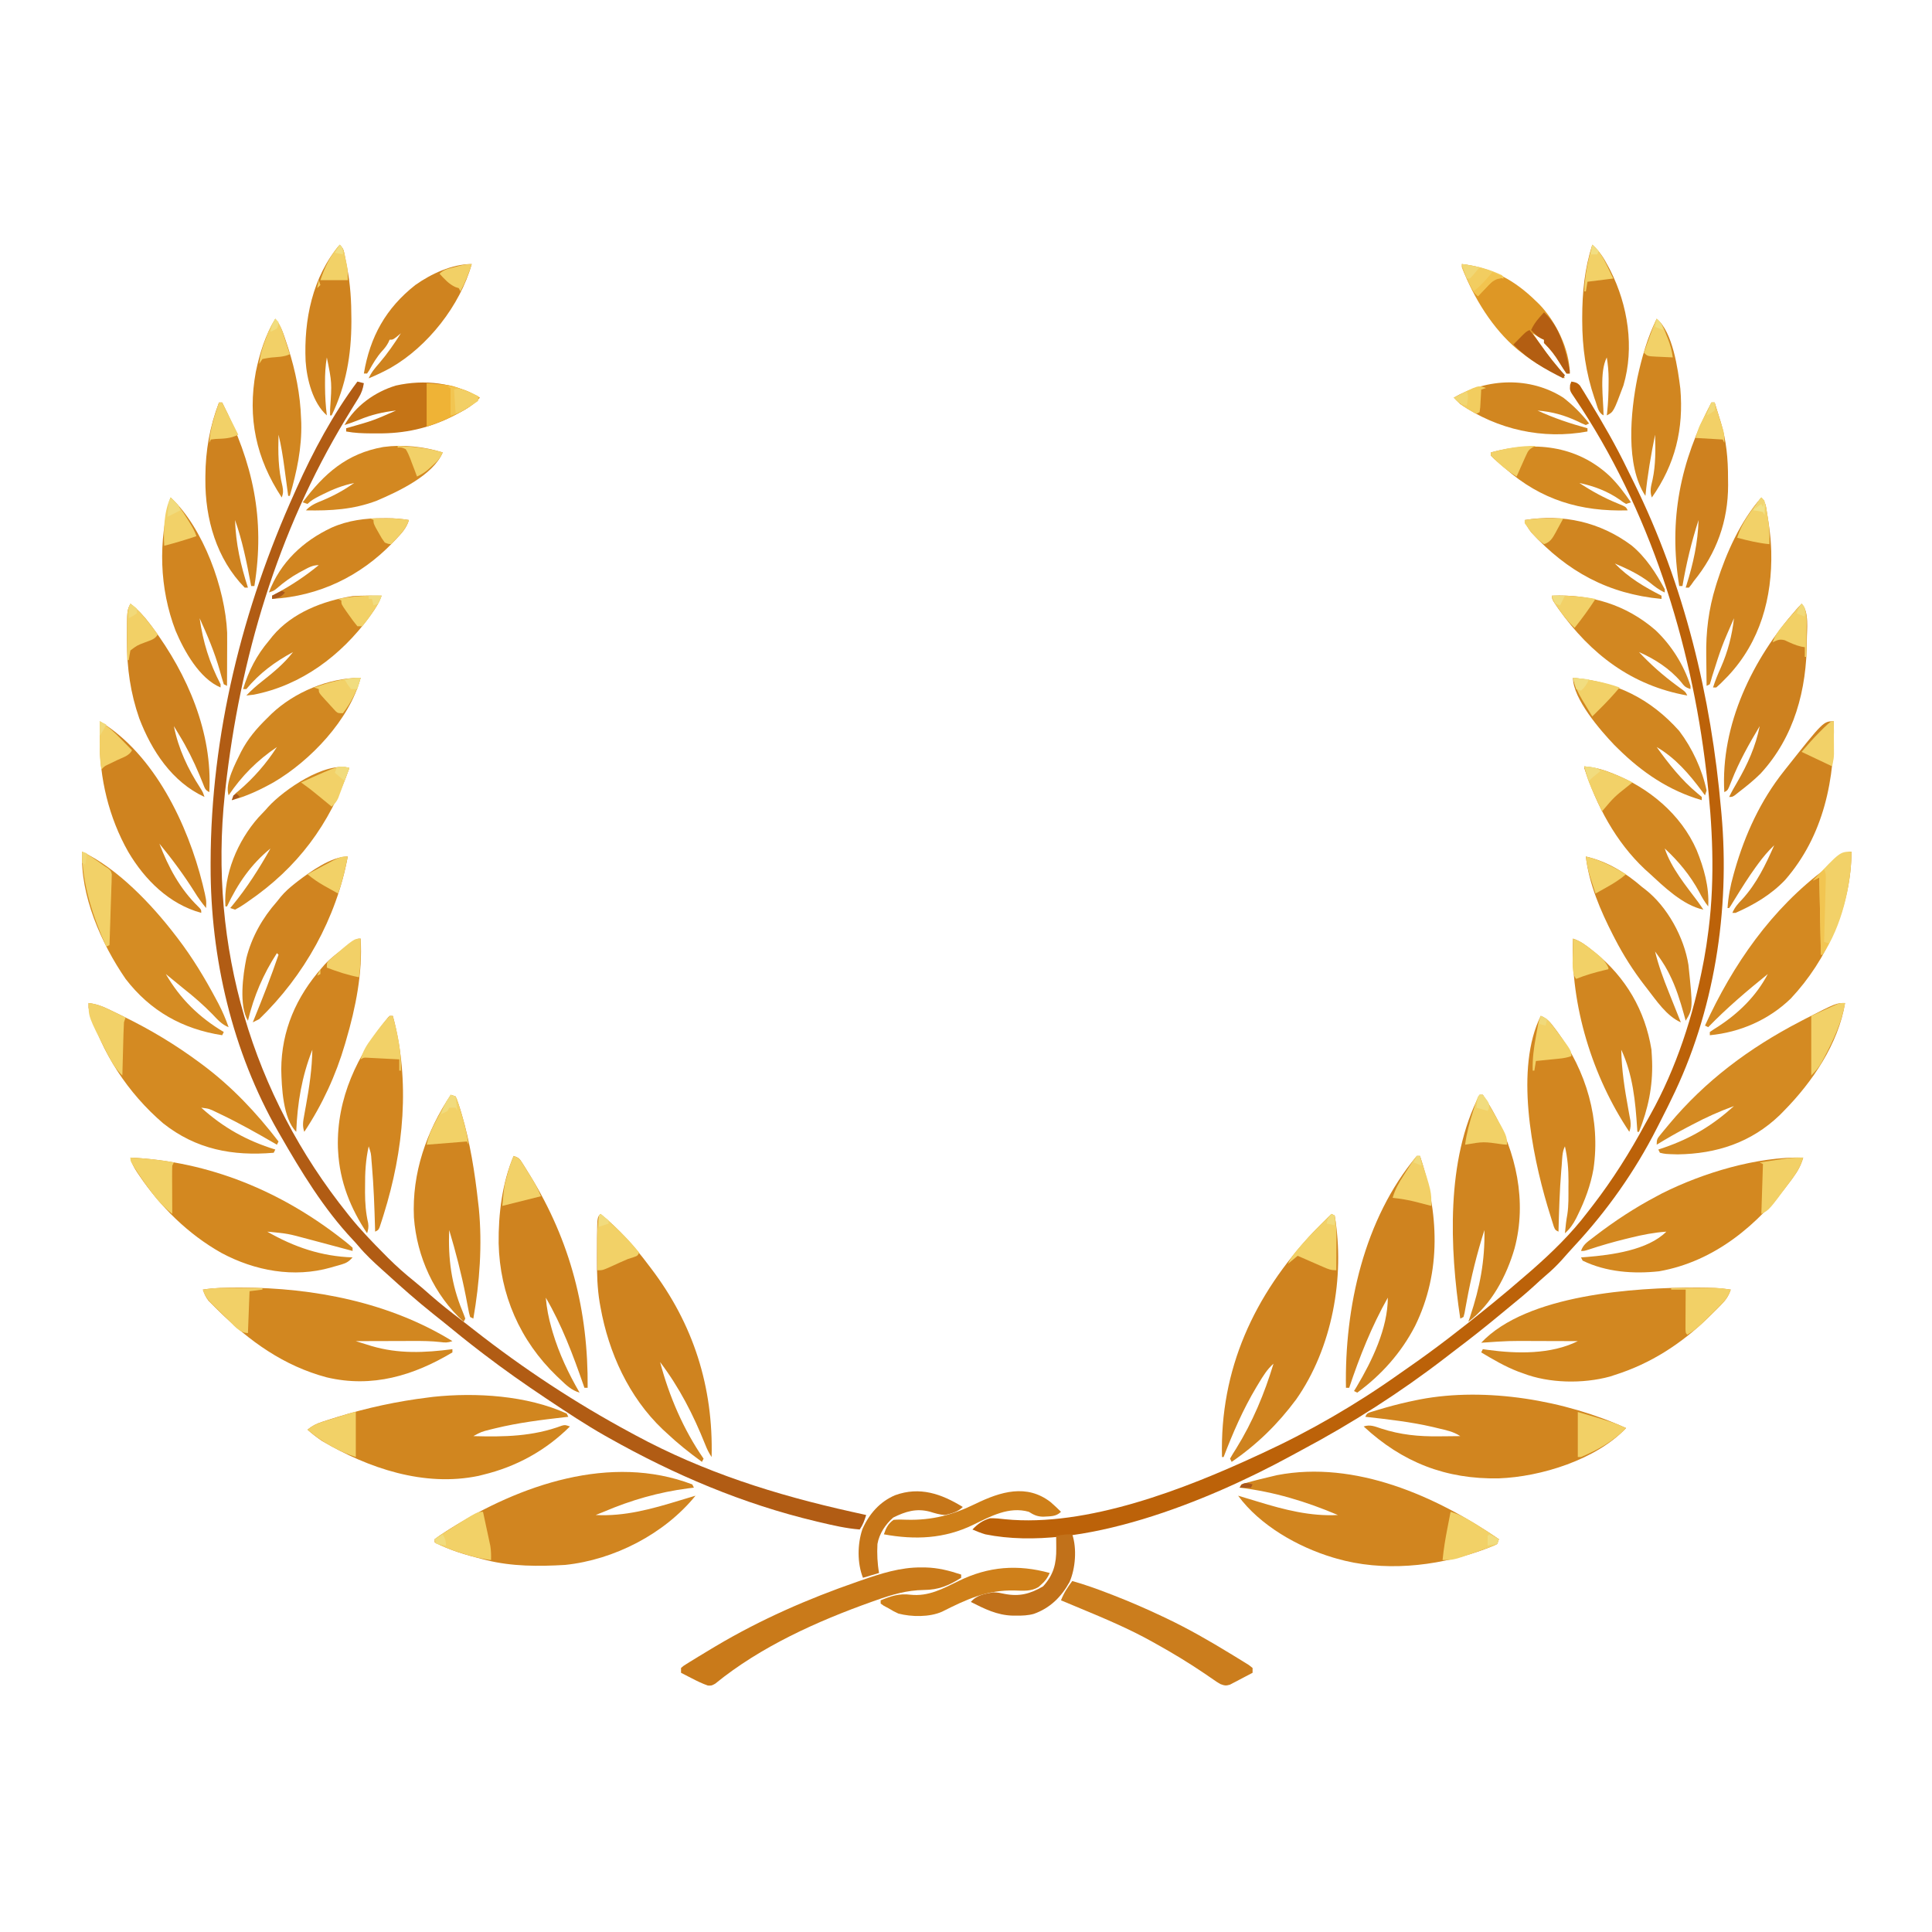 <?xml version="1.0" encoding="UTF-8"?>
<svg version="1.1" xmlns="http://www.w3.org/2000/svg" width="1200" height="1200">
<path d="M0 0 C2.446 0.373 3.688 0.652 5.365 2.524 C5.771 3.182 6.176 3.839 6.594 4.516 C7.061 5.262 7.528 6.008 8.009 6.776 C8.501 7.593 8.993 8.409 9.5 9.25 C10.281 10.518 10.281 10.518 11.077 11.812 C19.614 25.782 27.789 39.949 34.888 54.707 C36.163 57.335 37.466 59.948 38.77 62.562 C70.126 125.975 86.856 195.76 93 266 C93.072 266.777 93.144 267.553 93.218 268.354 C98.649 328.454 88.826 391.75 62 446 C61.315 447.411 60.63 448.823 59.945 450.234 C58.321 453.553 56.655 456.849 54.962 460.134 C54.332 461.355 53.707 462.578 53.085 463.804 C39.498 490.553 22.116 515.123 1.699 537.078 C-0.805 539.789 -3.249 542.543 -5.688 545.312 C-8.885 548.872 -12.193 552.081 -15.848 555.164 C-18.397 557.338 -20.849 559.604 -23.312 561.875 C-28.195 566.323 -33.227 570.527 -38.367 574.672 C-40.214 576.174 -42.045 577.695 -43.875 579.219 C-53.017 586.823 -62.303 594.185 -71.803 601.336 C-74 603 -76.179 604.685 -78.355 606.375 C-106.236 627.857 -136.327 647.094 -167.389 663.606 C-169.845 664.917 -172.289 666.248 -174.73 667.586 C-225.254 695.052 -304.875 727.941 -364 716 C-366.793 715.159 -369.325 714.177 -372 713 C-368.743 709.566 -365.587 707.321 -361 706 C-357.817 705.967 -354.792 706.237 -351.637 706.641 C-300.971 711.647 -239.838 687.776 -195 667 C-193.962 666.523 -192.925 666.046 -191.856 665.555 C-162.144 651.838 -133.548 635.283 -106.864 616.32 C-104.916 614.941 -102.955 613.58 -100.992 612.223 C-84.137 600.519 -67.928 587.931 -52 575 C-51.053 574.236 -50.105 573.471 -49.129 572.684 C-42.175 567.042 -35.356 561.247 -28.591 555.38 C-27.237 554.206 -25.879 553.036 -24.52 551.867 C-12.111 540.975 0.035 529.186 10 516 C11.148 514.518 12.297 513.036 13.445 511.555 C25.745 495.556 36.309 478.808 45.881 461.057 C46.904 459.176 47.952 457.313 49.012 455.453 C65.272 426.296 75.814 393.698 82 361 C82.166 360.128 82.332 359.257 82.502 358.359 C83.508 352.925 84.316 347.483 85 342 C85.103 341.21 85.206 340.42 85.312 339.606 C89.252 308.027 87.674 275.526 84 244 C83.918 243.288 83.835 242.576 83.75 241.843 C74.403 162.187 48.755 79.317 2.161 10.311 C-1.045 5.629 -1.045 5.629 -0.789 2.039 C-0.398 1.03 -0.398 1.03 0 0 Z " fill="#BC6209" transform="translate(976,237)"/>
<path d="M0 0 C1.32 0.33 2.64 0.66 4 1 C3.439 4.531 2.582 7.093 0.699 10.125 C0.223 10.903 -0.254 11.681 -0.744 12.482 C-1.262 13.313 -1.779 14.144 -2.312 15 C-3.413 16.804 -4.512 18.608 -5.609 20.414 C-6.173 21.34 -6.737 22.266 -7.318 23.22 C-49.661 93.225 -72.972 172.047 -82 253 C-82.12 254.073 -82.24 255.147 -82.364 256.252 C-92.408 350.659 -65.526 442.868 -6 517 C-5.54 517.577 -5.08 518.154 -4.606 518.749 C1.956 526.91 9.188 534.384 16.562 541.812 C17.856 543.12 17.856 543.12 19.176 544.454 C24.366 549.619 29.745 554.372 35.458 558.952 C38.851 561.685 42.11 564.555 45.375 567.438 C51.466 572.76 57.735 577.752 64.192 582.622 C66.952 584.726 69.675 586.876 72.403 589.021 C103.028 613.038 135.708 634.582 170 653 C171.29 653.699 171.29 653.699 172.606 654.413 C215.315 677.498 259.841 691.521 307 702 C308.255 702.279 308.255 702.279 309.536 702.564 C311.691 703.043 313.845 703.521 316 704 C314.941 707.403 313.991 710.014 312 713 C303.571 712.326 295.459 710.446 287.25 708.5 C286.132 708.236 286.132 708.236 284.992 707.966 C239.405 697.127 196.722 678.983 156 656 C155.165 655.53 154.33 655.06 153.469 654.575 C141.683 647.873 130.405 640.386 119.125 632.875 C118.429 632.412 117.732 631.948 117.015 631.47 C103.939 622.751 91.111 613.738 78.625 604.188 C77.291 603.169 77.291 603.169 75.93 602.131 C68.383 596.344 60.988 590.386 53.644 584.344 C51.408 582.516 49.142 580.727 46.875 578.938 C36.934 571.004 27.399 562.563 18 554 C16.989 553.093 15.977 552.187 14.965 551.281 C9.921 546.745 5.037 542.195 0.676 536.98 C-0.477 535.618 -1.671 534.288 -2.895 532.988 C-20.986 513.755 -34.915 490.787 -48 468 C-48.384 467.336 -48.768 466.671 -49.164 465.987 C-77.75 416.107 -91.276 358.019 -91.188 300.812 C-91.187 300.079 -91.186 299.346 -91.186 298.591 C-91.011 219.513 -71.448 140.812 -39 69 C-38.617 68.142 -38.235 67.285 -37.841 66.401 C-27.563 43.396 -15.106 20.213 0 0 Z " fill="#B15C14" transform="translate(222,237)"/>
<path d="M0 0 C-0.33 0.99 -0.66 1.98 -1 3 C-3.731 4.293 -6.351 5.366 -9.188 6.375 C-10.025 6.678 -10.862 6.981 -11.724 7.293 C-39.74 17.072 -72.205 20.388 -101 12 C-101.738 11.786 -102.477 11.571 -103.238 11.351 C-124.903 4.824 -148.405 -8.491 -162 -27 C-160.54 -26.563 -159.081 -26.125 -157.621 -25.688 C-156.704 -25.413 -155.788 -25.138 -154.843 -24.855 C-153.065 -24.32 -151.288 -23.782 -149.512 -23.238 C-133.314 -18.285 -117.082 -14.079 -100 -15 C-119.978 -23.455 -139.435 -29.359 -161 -32 C-160.67 -32.66 -160.34 -33.32 -160 -34 C-157.084 -34.936 -154.216 -35.753 -151.25 -36.5 C-149.94 -36.831 -149.94 -36.831 -148.604 -37.169 C-146.073 -37.796 -143.538 -38.403 -141 -39 C-139.931 -39.254 -138.863 -39.508 -137.762 -39.77 C-89.285 -49.089 -39.027 -26.742 0 0 Z " fill="#D1851F" transform="translate(931,956)"/>
<path d="M0 0 C0.33 0.66 0.66 1.32 1 2 C-0.2 2.147 -1.4 2.294 -2.637 2.445 C-20.955 4.847 -38.031 9.74 -55 17 C-56.665 17.671 -58.331 18.34 -60 19 C-42.012 19.969 -25.029 15.214 -8 10 C-6.127 9.436 -4.253 8.874 -2.379 8.312 C-1.54 8.061 -0.702 7.81 0.162 7.551 C0.768 7.369 1.375 7.187 2 7 C-17.348 30.813 -48.596 46.838 -79 50 C-95.35 50.97 -112.043 51.013 -128 47 C-128.858 46.785 -129.716 46.571 -130.6 46.35 C-140.765 43.741 -150.687 40.929 -160 36 C-160 35.34 -160 34.68 -160 34 C-157.682 32.264 -155.374 30.681 -152.938 29.125 C-151.808 28.401 -151.808 28.401 -150.656 27.663 C-107.117 0.318 -50.653 -19.337 0 0 Z " fill="#D18520" transform="translate(430,922)"/>
<path d="M0 0 C-18.625 19.641 -52.868 30.282 -79.109 31.238 C-111.812 31.878 -138.902 21.373 -163 -1 C-158.902 -2.366 -156.013 -0.972 -152.062 0.312 C-140.115 4.192 -128.795 5.295 -116.25 5.125 C-114.969 5.116 -113.687 5.107 -112.367 5.098 C-109.245 5.074 -106.122 5.042 -103 5 C-107.281 2.146 -111.783 1.329 -116.75 0.125 C-117.831 -0.137 -118.912 -0.4 -120.025 -0.67 C-133.853 -3.865 -147.911 -5.435 -162 -7 C-161 -9 -161 -9 -159.368 -9.714 C-158.31 -10.038 -158.31 -10.038 -157.23 -10.367 C-156.434 -10.611 -155.637 -10.855 -154.816 -11.107 C-153.949 -11.36 -153.081 -11.614 -152.188 -11.875 C-151.296 -12.138 -150.405 -12.401 -149.487 -12.673 C-143.187 -14.483 -136.862 -16.016 -130.438 -17.312 C-129.655 -17.472 -128.872 -17.631 -128.065 -17.794 C-86.986 -25.656 -37.773 -17.233 0 0 Z " fill="#D1851F" transform="translate(1010,887)"/>
<path d="M0 0 C0.33 0.66 0.66 1.32 1 2 C0.192 2.09 -0.616 2.18 -1.449 2.272 C-15.872 3.91 -30.122 5.694 -44.25 9.125 C-45.295 9.378 -46.341 9.632 -47.418 9.893 C-52.98 11.294 -52.98 11.294 -58 14 C-38.882 14.539 -21.016 14.254 -2.952 7.482 C-1 7 -1 7 2 8 C-13.052 22.988 -31.326 33.011 -52 38 C-52.905 38.227 -53.81 38.454 -54.742 38.688 C-88.555 45.744 -123.12 33.968 -152 17 C-155.17 14.831 -158.155 12.58 -161 10 C-158.13 7.649 -155.574 6.318 -152.055 5.168 C-151.073 4.847 -150.092 4.526 -149.081 4.196 C-148.023 3.863 -146.965 3.53 -145.875 3.188 C-144.771 2.839 -143.668 2.49 -142.531 2.13 C-124.045 -3.58 -105.203 -7.66 -86 -10 C-84.98 -10.131 -83.961 -10.263 -82.91 -10.398 C-56.434 -13.209 -24.552 -11.268 0 0 Z " fill="#D1861F" transform="translate(352,878)"/>
<path d="M0 0 C1.03 0.001 1.03 0.001 2.08 0.002 C8.703 0.024 15.074 0.215 21.625 1.25 C20.275 5.253 18.575 7.694 15.617 10.691 C14.804 11.517 13.99 12.342 13.152 13.192 C12.277 14.057 11.402 14.921 10.5 15.812 C9.598 16.706 8.696 17.599 7.766 18.519 C-8.936 34.796 -28.047 47.203 -50.375 54.25 C-51.406 54.589 -52.438 54.928 -53.5 55.277 C-70.239 59.818 -91.182 59.478 -107.375 53.25 C-108.387 52.888 -109.399 52.526 -110.441 52.152 C-118.547 49.035 -125.938 44.684 -133.375 40.25 C-133.045 39.59 -132.715 38.93 -132.375 38.25 C-131.336 38.394 -130.297 38.539 -129.227 38.688 C-111.29 41.111 -90.093 41.609 -73.375 33.25 C-79.83 33.224 -86.286 33.207 -92.741 33.195 C-94.932 33.19 -97.123 33.183 -99.314 33.175 C-116.37 33.073 -116.37 33.073 -133.375 34.25 C-105.039 4.146 -37.85 -0.036 0 0 Z " fill="#D28720" transform="translate(1053.375,799.75)"/>
<path d="M0 0 C0.702 -0.001 1.404 -0.001 2.128 -0.002 C47.456 0.066 94.409 9.215 133.375 33.25 C130.293 34.277 129.026 34.228 125.891 33.819 C120.282 33.186 114.757 33.123 109.117 33.152 C107.574 33.154 107.574 33.154 105.999 33.157 C102.749 33.162 99.5 33.175 96.25 33.188 C94.031 33.193 91.813 33.197 89.594 33.201 C84.187 33.212 78.781 33.229 73.375 33.25 C75.433 33.894 77.492 34.536 79.551 35.176 C80.697 35.533 81.844 35.891 83.025 36.259 C99.932 41.26 116.127 40.491 133.375 38.25 C133.375 38.91 133.375 39.57 133.375 40.25 C109.291 54.662 83.578 62.435 55.312 55.75 C28.698 48.67 7.341 33.333 -12 14.25 C-13.098 13.173 -13.098 13.173 -14.218 12.074 C-14.896 11.39 -15.575 10.705 -16.273 10 C-16.873 9.397 -17.473 8.793 -18.091 8.172 C-19.836 5.986 -20.708 3.879 -21.625 1.25 C-14.398 0.108 -7.301 0.006 0 0 Z " fill="#D28720" transform="translate(147.625,799.75)"/>
<path d="M0 0 C0.99 0.495 0.99 0.495 2 1 C8.503 39.244 0.444 83.361 -21.957 115.25 C-33.376 130.62 -46.236 143.181 -62 154 C-62.33 153.34 -62.66 152.68 -63 152 C-61.815 149.87 -60.573 147.856 -59.25 145.812 C-48.975 129.242 -41.631 111.622 -36 93 C-39.995 96.547 -42.521 100.721 -45.25 105.25 C-45.734 106.051 -46.218 106.851 -46.716 107.676 C-54.988 121.537 -61.22 135.946 -67 151 C-67.33 151 -67.66 151 -68 151 C-69.377 96.449 -48.117 50.456 -11 11 C-7.381 7.286 -3.698 3.636 0 0 Z " fill="#CF831F" transform="translate(827,754)"/>
<path d="M0 0 C11.528 9.432 21.119 20.1 30 32 C30.415 32.543 30.829 33.086 31.256 33.646 C57.757 68.403 70.097 107.545 69 151 C67.216 148.324 66.138 146.058 64.969 143.09 C57.544 124.562 49.041 107.936 37 92 C42.552 113.087 51.521 134.025 64 152 C63.67 152.66 63.34 153.32 63 154 C55.265 148.378 47.958 142.577 41 136 C40.189 135.254 39.378 134.507 38.543 133.738 C17.593 113.778 5.075 86.239 0 58 C-0.179 57.011 -0.358 56.021 -0.542 55.002 C-1.989 46.096 -2.28 37.423 -2.206 28.43 C-2.187 26.107 -2.185 23.784 -2.186 21.461 C-2.181 19.956 -2.175 18.451 -2.168 16.945 C-2.167 16.265 -2.166 15.585 -2.165 14.884 C-2.039 2.039 -2.039 2.039 0 0 Z " fill="#CF831F" transform="translate(373,754)"/>
<path d="M0 0 C-1.345 4.803 -3.448 8.518 -6.375 12.5 C-6.814 13.103 -7.253 13.706 -7.706 14.328 C-28.002 41.79 -54.99 64.511 -89.465 70.613 C-105.405 72.357 -122.395 71.129 -137 64 C-137.33 63.34 -137.66 62.68 -138 62 C-136.826 61.914 -135.651 61.827 -134.441 61.738 C-119.098 60.463 -96.574 57.574 -85 46 C-92.583 46.526 -99.754 47.93 -107.125 49.75 C-108.759 50.147 -108.759 50.147 -110.426 50.551 C-118.117 52.45 -125.666 54.624 -133.184 57.117 C-136 58 -136 58 -138 58 C-136.681 54.043 -134.137 52.445 -130.938 50 C-130.314 49.519 -129.691 49.037 -129.048 48.542 C-116.964 39.308 -104.466 31.075 -91 24 C-89.916 23.419 -88.832 22.837 -87.715 22.238 C-62.268 9.47 -28.631 -0.734 0 0 Z " fill="#D38820" transform="translate(1120,719)"/>
<path d="M0 0 C49.001 2.354 93.651 20.865 132 51 C132.59 51.459 133.18 51.918 133.788 52.392 C135.232 53.546 136.622 54.768 138 56 C138 56.66 138 57.32 138 58 C137.363 57.825 136.725 57.65 136.068 57.469 C128.558 55.412 121.034 53.408 113.5 51.438 C112.354 51.134 111.208 50.83 110.027 50.518 C97.674 47.187 97.674 47.187 85 46 C101.817 55.634 118.585 61.325 138 62 C135.885 64.367 134.279 65.476 131.234 66.352 C130.509 66.563 129.783 66.774 129.035 66.992 C128.281 67.201 127.527 67.41 126.75 67.625 C126.011 67.842 125.273 68.058 124.512 68.281 C101.578 74.834 77.333 70.364 56.561 59.232 C35.893 47.62 18.567 30.497 5.375 10.938 C4.736 9.99 4.736 9.99 4.083 9.024 C2.127 6.036 0.739 3.485 0 0 Z " fill="#D38820" transform="translate(81,719)"/>
<path d="M0 0 C0.66 0 1.32 0 2 0 C13.63 34.982 15.525 71.808 -1.075 105.595 C-9.612 122.138 -21.973 136.038 -37 147 C-37.66 146.67 -38.32 146.34 -39 146 C-38.443 145.089 -37.886 144.177 -37.312 143.238 C-27.815 127.283 -18 106.984 -18 88 C-28.064 105.852 -35.516 124.589 -42 144 C-42.66 144 -43.32 144 -44 144 C-44.935 94.333 -32.84 39.025 0 0 Z " fill="#CF831F" transform="translate(880,718)"/>
<path d="M0 0 C3.429 1.143 3.749 1.714 5.602 4.656 C6.087 5.423 6.573 6.189 7.073 6.979 C7.585 7.811 8.097 8.643 8.625 9.5 C9.158 10.358 9.69 11.216 10.239 12.1 C35.384 53.037 46.422 96.158 46 144 C45.34 144 44.68 144 44 144 C43.774 143.347 43.549 142.695 43.317 142.022 C36.851 123.419 29.972 105.051 20 88 C20.575 94.56 21.739 100.615 23.562 106.938 C23.824 107.845 24.085 108.752 24.354 109.687 C28.281 122.818 34.118 135.166 41 147 C35.835 145.485 32.616 142.25 28.812 138.625 C27.819 137.683 27.819 137.683 26.806 136.723 C3.962 114.741 -8.558 86.049 -9.285 54.194 C-9.462 35.955 -7.124 16.94 0 0 Z " fill="#CF831F" transform="translate(319,718)"/>
<path d="M0 0 C4.586 0.571 8.175 1.807 12.332 3.809 C12.921 4.091 13.511 4.373 14.118 4.663 C16.021 5.579 17.917 6.507 19.812 7.438 C20.462 7.754 21.112 8.071 21.782 8.398 C38.552 16.586 54.004 25.886 69 37 C69.615 37.455 70.229 37.91 70.863 38.378 C89.102 51.999 104.14 68.02 118 86 C117.67 86.66 117.34 87.32 117 88 C116.413 87.659 115.826 87.317 115.222 86.965 C104.399 80.693 93.543 74.58 82.25 69.188 C81.364 68.762 80.478 68.336 79.566 67.897 C74.982 65.647 74.982 65.647 70 65 C83.701 77.408 98.355 85.567 116 91 C115.67 91.66 115.34 92.32 115 93 C89.46 95.187 66.76 90.901 46.312 74.688 C24.367 55.827 8.05 30.937 0 3 C0 2.01 0 1.02 0 0 Z " fill="#D48A22" transform="translate(55,623)"/>
<path d="M0 0 C-4.142 25.312 -20.334 49.085 -38 67 C-39.294 68.313 -39.294 68.313 -40.613 69.652 C-58.301 86.659 -79.823 93.673 -104 94 C-111.622 93.796 -111.622 93.796 -115 93 C-115.33 92.34 -115.66 91.68 -116 91 C-114.802 90.599 -113.605 90.198 -112.371 89.785 C-95.408 83.936 -82.293 75.993 -69 64 C-77.918 67.226 -86.314 70.994 -94.688 75.438 C-96.262 76.258 -96.262 76.258 -97.869 77.096 C-104.383 80.517 -110.737 84.139 -117 88 C-117 84.609 -116.636 84.177 -114.578 81.664 C-113.791 80.696 -113.791 80.696 -112.988 79.708 C-112.414 79.02 -111.841 78.333 -111.25 77.625 C-110.662 76.913 -110.075 76.202 -109.469 75.468 C-86.787 48.225 -59.448 27.897 -28.062 11.562 C-26.949 10.983 -25.836 10.403 -24.689 9.806 C-5.52 0 -5.52 0 0 0 Z " fill="#D48A22" transform="translate(1146,623)"/>
<path d="M0 0 C-0.119 33.385 -15.071 67.158 -37.75 91.25 C-51.452 104.479 -69.126 112.185 -88 114 C-88 113.34 -88 112.68 -88 112 C-86.292 110.792 -84.53 109.66 -82.75 108.562 C-70.041 100.275 -59.072 89.556 -52 76 C-64.926 86.447 -77.431 97.05 -89 109 C-89.66 108.67 -90.32 108.34 -91 108 C-73.656 70.088 -49.569 35.264 -15.66 10.232 C-13.935 8.952 -12.234 7.646 -10.535 6.332 C-2.287 0 -2.287 0 0 0 Z " fill="#D48921" transform="translate(1150,529)"/>
<path d="M0 0 C22.05 10.37 43.322 32.822 58 52 C58.43 52.559 58.86 53.118 59.304 53.694 C68.566 65.796 76.222 78.497 83.375 91.938 C83.792 92.718 84.209 93.499 84.639 94.304 C87.152 99.102 89.198 103.891 91 109 C86.744 107.369 84.017 104.155 80.938 100.938 C75.285 95.16 69.353 90.004 63 85 C60.931 83.321 58.872 81.629 56.812 79.938 C55.891 79.183 54.969 78.429 54.02 77.652 C53.353 77.107 52.687 76.562 52 76 C60.843 91.332 72.77 102.975 88 112 C87.67 112.66 87.34 113.32 87 114 C62.316 110.147 42.356 98.969 27 79 C11.888 57.016 -1.306 27.155 0 0 Z " fill="#D58C23" transform="translate(51,529)"/>
<path d="M0 0 C0.99 0.33 1.98 0.66 3 1 C4.132 3.699 5.038 6.27 5.875 9.062 C6.133 9.905 6.39 10.748 6.656 11.616 C12.006 29.712 14.942 48.275 17 67 C17.199 68.707 17.199 68.707 17.402 70.449 C19.624 93.243 17.926 116.49 14 139 C13.34 138.67 12.68 138.34 12 138 C11.333 135.621 11.333 135.621 10.738 132.438 C10.51 131.259 10.281 130.08 10.045 128.866 C9.804 127.59 9.562 126.314 9.312 125 C6.577 111.116 3.047 97.565 -1 84 C-1.717 101.607 0.349 117.799 7.157 134.153 C7.819 135.75 8.416 137.373 9 139 C8.67 139.66 8.34 140.32 8 141 C-10.276 124.517 -21.131 100.561 -22.898 76.166 C-24.197 48.608 -15.161 22.741 0 0 Z " fill="#D08520" transform="translate(280,680)"/>
<path d="M0 0 C0.66 0 1.32 0 2 0 C3.676 2.448 5.2 4.876 6.688 7.438 C7.133 8.203 7.579 8.969 8.038 9.757 C22.739 35.621 29.559 66.236 21.715 95.427 C16.782 112.475 7.446 130.166 -7 141 C-6.412 139.298 -6.412 139.298 -5.812 137.562 C0.203 119.401 3.362 103.201 3 84 C-1.651 98.676 -5.296 113.327 -8.045 128.459 C-8.274 129.688 -8.503 130.917 -8.738 132.184 C-8.935 133.282 -9.131 134.381 -9.333 135.513 C-9.553 136.334 -9.773 137.155 -10 138 C-10.66 138.33 -11.32 138.66 -12 139 C-18.54 95.617 -20.966 40.234 0 0 Z " fill="#D08520" transform="translate(919,680)"/>
<path d="M0 0 C4.066 1.53 6.221 4.38 8.75 7.75 C9.185 8.326 9.621 8.901 10.069 9.494 C28.366 34.217 37.197 64.471 32.746 95.012 C30.974 105.138 27.468 114.55 22.938 123.75 C22.609 124.418 22.281 125.085 21.943 125.773 C20.058 129.433 18.091 132.274 15 135 C15.144 133.625 15.29 132.25 15.438 130.875 C15.519 130.109 15.6 129.344 15.684 128.555 C15.904 126.774 16.184 125 16.509 123.236 C17.361 117.619 17.185 111.983 17.188 106.312 C17.2 105.096 17.212 103.88 17.225 102.627 C17.237 95.193 16.643 88.255 15 81 C13.184 84.633 13.343 88.87 13 92.875 C12.913 93.874 12.826 94.873 12.737 95.903 C11.702 108.58 11.346 121.288 11 134 C9 133 9 133 8.118 130.896 C7.127 127.768 6.142 124.64 5.188 121.5 C4.832 120.333 4.477 119.166 4.111 117.964 C-5.531 85.442 -16.16 32.32 0 0 Z " fill="#D28620" transform="translate(957,631)"/>
<path d="M0 0 C0.66 0 1.32 0 2 0 C12.972 40.598 8.745 83.616 -3.688 123.375 C-3.985 124.327 -4.282 125.28 -4.589 126.261 C-4.873 127.131 -5.157 128.002 -5.449 128.898 C-5.7 129.668 -5.951 130.439 -6.21 131.232 C-7 133 -7 133 -9 134 C-9.02 133.272 -9.04 132.544 -9.06 131.795 C-9.429 118.799 -9.874 105.83 -11 92.875 C-11.083 91.905 -11.166 90.935 -11.251 89.935 C-11.55 85.314 -11.55 85.314 -13 81 C-14.878 89.386 -15.306 97.424 -15.25 106 C-15.258 107.194 -15.265 108.387 -15.273 109.617 C-15.259 116.189 -14.805 122.283 -13.331 128.695 C-12.982 131.126 -13.239 132.686 -14 135 C-24.347 119.427 -31.003 102.904 -32 84 C-32.041 83.248 -32.083 82.497 -32.125 81.723 C-32.939 51.155 -20.034 24.085 -1 1 C-0.67 0.67 -0.34 0.34 0 0 Z " fill="#D28620" transform="translate(242,631)"/>
<path d="M0 0 C33.887 20.461 54.671 64.255 63.831 101.126 C66.246 111.103 66.246 111.103 66 116 C63.369 112.805 61.038 109.589 58.875 106.062 C52.257 95.548 44.905 85.583 37 76 C42.515 90.477 49.783 104.099 61 115 C63 117 63 117 63 119 C43.14 113.614 27.866 98.414 17.656 81.094 C5.602 59.823 -0.261 35.371 -0.062 11 C-0.056 9.409 -0.056 9.409 -0.049 7.785 C-0.037 5.19 -0.021 2.595 0 0 Z " fill="#CF831F" transform="translate(62,448)"/>
<path d="M0 0 C0.938 35.673 -6.209 71.037 -30.281 98.613 C-39.024 107.772 -49.511 113.919 -61 119 C-61.66 119 -62.32 119 -63 119 C-61.506 115.531 -59.491 113.265 -56.875 110.562 C-47.877 100.7 -42.347 89.082 -37 77 C-40.77 80.602 -43.993 84.405 -47.062 88.625 C-47.758 89.575 -47.758 89.575 -48.468 90.543 C-53.012 96.841 -57.137 103.392 -61.203 110.004 C-61.685 110.785 -62.167 111.566 -62.664 112.371 C-63.092 113.072 -63.519 113.772 -63.959 114.494 C-64.303 114.991 -64.646 115.488 -65 116 C-65.33 116 -65.66 116 -66 116 C-65.511 108.866 -64.253 102.25 -62.312 95.375 C-62.042 94.411 -61.771 93.448 -61.493 92.455 C-55.139 70.262 -45.432 49.148 -31 31 C-30.59 30.479 -30.18 29.957 -29.757 29.42 C-6.447 0 -6.447 0 0 0 Z " fill="#CF831F" transform="translate(1139,448)"/>
<path d="M0 0 C1.29 21.073 -3.073 42.854 -9 63 C-9.353 64.229 -9.353 64.229 -9.713 65.482 C-15.366 84.83 -23.851 103.207 -35 120 C-36.292 116.303 -35.742 113.451 -35.039 109.645 C-34.815 108.389 -34.591 107.134 -34.36 105.84 C-34.24 105.181 -34.119 104.523 -33.995 103.844 C-31.882 92.243 -30.191 80.818 -30 69 C-36.573 85.806 -39.29 102.018 -40 120 C-48.297 111.703 -49.057 92.1 -49.312 81.25 C-49.169 57.032 -39.988 36.094 -24 18 C-23.207 17.082 -23.207 17.082 -22.398 16.145 C-18.452 11.885 -13.838 8.507 -9.188 5.062 C-8.516 4.565 -7.845 4.067 -7.154 3.555 C-2.251 0 -2.251 0 0 0 Z " fill="#D18520" transform="translate(224,583)"/>
<path d="M0 0 C4.675 1.532 8.03 4.089 11.812 7.125 C12.745 7.871 12.745 7.871 13.696 8.632 C32.869 24.142 44.795 44.566 48.75 68.938 C48.867 70.289 48.944 71.644 49 73 C49.052 74.134 49.103 75.269 49.156 76.438 C49.619 91.792 46.702 105.78 41 120 C40.67 120 40.34 120 40 120 C39.96 119.362 39.921 118.724 39.88 118.067 C38.773 101.04 37.242 84.678 30 69 C30.202 81.501 32.117 93.575 34.36 105.84 C34.584 107.096 34.808 108.351 35.039 109.645 C35.247 110.772 35.456 111.9 35.67 113.062 C35.975 115.78 35.892 117.448 35 120 C12.118 85.841 -1.737 41.302 0 0 Z " fill="#D18620" transform="translate(977,583)"/>
<path d="M0 0 C4.862 4.862 3.23 16.239 3.25 22.812 C3.238 53.314 -4.463 82.657 -25.492 105.504 C-29.704 109.696 -34.296 113.377 -39 117 C-39.726 117.579 -40.451 118.158 -41.199 118.754 C-43 120 -43 120 -45 120 C-43.479 116.805 -41.712 113.775 -39.928 110.721 C-33.509 99.641 -28.548 88.619 -26 76 C-32.659 87.111 -38.875 98.13 -43.588 110.22 C-45.821 115.911 -45.821 115.911 -48 117 C-50.386 75.117 -30.413 34.215 -3.25 3.5 C-2.173 2.327 -1.093 1.157 0 0 Z " fill="#CD811F" transform="translate(1119,375)"/>
<path d="M0 0 C4.807 3.724 8.464 7.72 12.125 12.562 C12.684 13.301 13.243 14.04 13.819 14.802 C35.445 43.951 51.106 80.031 49 117 C46.354 115.677 46.21 114.52 45.117 111.801 C44.758 110.927 44.4 110.054 44.03 109.154 C43.458 107.748 43.458 107.748 42.875 106.312 C39.177 97.429 35.033 89.198 30 81 C28.999 79.334 27.999 77.667 27 76 C29.799 90.073 35.623 102.463 43.398 114.426 C45 117 45 117 46 120 C25.839 110.648 13.157 91.278 5.488 71.164 C0.053 55.592 -2.191 39.941 -2.125 23.5 C-2.129 22.532 -2.133 21.564 -2.137 20.566 C-2.115 4.23 -2.115 4.23 0 0 Z " fill="#CD811F" transform="translate(81,375)"/>
<path d="M0 0 C13.313 3.007 24.801 10.132 35 19 C35.598 19.455 36.196 19.91 36.812 20.379 C50.604 31.074 61.076 50.286 63.728 67.379 C66.541 94.448 66.541 94.448 62 102 C61.66 100.742 61.319 99.484 60.969 98.188 C58.554 89.551 55.992 81.211 51.938 73.188 C51.622 72.562 51.306 71.936 50.98 71.291 C48.675 66.911 45.94 62.979 43 59 C45.125 67.769 48.202 76.012 51.562 84.375 C52.062 85.631 52.562 86.888 53.061 88.145 C54.368 91.432 55.682 94.717 57 98 C57.667 99.667 58.334 101.333 59 103 C50.091 99.047 43.827 89.474 38 82 C37.563 81.439 37.125 80.878 36.674 80.3 C29.495 71.015 23.378 61.43 18 51 C17.621 50.268 17.242 49.536 16.852 48.782 C9.102 33.617 1.958 17.063 0 0 Z M41 56 C42 58 42 58 42 58 Z " fill="#D08520" transform="translate(985,532)"/>
<path d="M0 0 C-7.009 38.24 -27.049 74.029 -55 101 C-56.316 101.7 -57.647 102.373 -59 103 C-58.728 102.332 -58.457 101.663 -58.177 100.975 C-52.815 87.748 -47.575 74.521 -43 61 C-43.495 60.505 -43.495 60.505 -44 60 C-52.597 73.297 -58.269 86.553 -62 102 C-67.687 92.543 -65.102 73.644 -62.972 63.128 C-59.655 49.93 -52.965 38.128 -44 28 C-43.225 27.029 -42.451 26.059 -41.652 25.059 C-39.003 21.88 -36 19.237 -32.75 16.688 C-32.154 16.22 -31.559 15.752 -30.945 15.27 C-23.083 9.299 -10.262 0 0 0 Z M-42 56 C-41 58 -41 58 -41 58 Z " fill="#D08420" transform="translate(216,532)"/>
<path d="M0 0 C0.791 0.003 1.581 0.006 2.396 0.01 C10.176 0.191 17.203 1.973 24.562 4.438 C24.562 5.098 24.562 5.758 24.562 6.438 C16.808 11.283 10.598 13.926 1.438 14 C-9.247 14.136 -18.423 16.878 -28.438 20.438 C-29.27 20.73 -30.102 21.023 -30.959 21.325 C-64.995 33.457 -100.032 49.214 -128.211 72.207 C-130.438 73.438 -130.438 73.438 -132.77 73.359 C-136.252 72.156 -139.488 70.571 -142.75 68.875 C-143.395 68.546 -144.04 68.216 -144.705 67.877 C-146.285 67.069 -147.862 66.254 -149.438 65.438 C-149.438 64.448 -149.438 63.458 -149.438 62.438 C-148.027 61.186 -148.027 61.186 -146.02 59.941 C-145.271 59.472 -144.522 59.002 -143.751 58.518 C-142.926 58.017 -142.1 57.516 -141.25 57 C-140.394 56.472 -139.539 55.944 -138.657 55.4 C-135.927 53.729 -133.185 52.079 -130.438 50.438 C-129.588 49.929 -128.739 49.421 -127.863 48.898 C-99.938 32.321 -70.763 19.561 -40.125 8.938 C-39.393 8.682 -38.662 8.426 -37.908 8.162 C-25.614 3.884 -13.16 -0.174 0 0 Z " fill="#C97A1A" transform="translate(572.438,973.562)"/>
<path d="M0 0 C-12.326 35.159 -32.126 61.891 -63 83 C-63.847 83.587 -64.694 84.173 -65.566 84.777 C-67.688 86.188 -67.688 86.188 -71 88 C-71.99 87.67 -72.98 87.34 -74 87 C-73.539 86.452 -73.077 85.904 -72.602 85.34 C-63.552 74.341 -55.974 62.4 -49 50 C-61.152 59.874 -69.35 71.87 -76 86 C-76.33 86 -76.66 86 -77 86 C-78.217 66.12 -69.456 45.399 -56.5 30.75 C-55.006 29.161 -53.506 27.577 -52 26 C-51.471 25.397 -50.943 24.793 -50.398 24.172 C-40.62 13.441 -14.958 -4.147 0 0 Z " fill="#D28821" transform="translate(217,477)"/>
<path d="M0 0 C5.671 0.536 10.515 1.621 15.812 3.688 C16.508 3.956 17.204 4.224 17.921 4.501 C40.135 13.276 60.069 29.755 69.781 51.918 C74.295 62.938 77.734 75.011 77 87 C74.746 84.155 73.068 81.3 71.438 78.062 C65.928 67.836 58.518 58.876 50 51 C54.076 63.228 63.108 74.02 70.707 84.229 C71.846 85.79 72.928 87.392 74 89 C61.192 86.252 49.376 74.636 40 66 C39.203 65.286 38.407 64.572 37.586 63.836 C19.439 46.745 7.687 24.443 0 1 C0 0.67 0 0.34 0 0 Z " fill="#D28721" transform="translate(984,476)"/>
<path d="M0 0 C2.852 2.852 2.938 6.099 3.562 9.938 C3.756 11.097 3.756 11.097 3.954 12.279 C4.917 18.176 5.728 24.026 6 30 C6.053 31.151 6.106 32.302 6.16 33.488 C6.826 62.296 -0.692 89.522 -20.66 110.84 C-25.572 115.879 -25.572 115.879 -28 118 C-28.66 118 -29.32 118 -30 118 C-28.642 113.701 -26.99 109.665 -25.125 105.562 C-20.799 95.741 -18.185 85.673 -17 75 C-24.73 92.699 -24.73 92.699 -30.553 111.084 C-30.986 112.736 -31.486 114.371 -32 116 C-32.99 116.495 -32.99 116.495 -34 117 C-34.076 112.327 -34.129 107.654 -34.165 102.98 C-34.18 101.399 -34.2 99.817 -34.226 98.236 C-34.468 83.361 -32.744 69.327 -28.312 55.062 C-27.93 53.818 -27.93 53.818 -27.54 52.549 C-21.7 34.197 -12.831 14.53 0 0 Z " fill="#D18520" transform="translate(1094,309)"/>
<path d="M0 0 C20.38 19.007 33.875 56.608 35.087 83.973 C35.115 86.096 35.113 88.217 35.098 90.34 C35.096 91.107 35.095 91.874 35.093 92.664 C35.088 95.089 35.075 97.513 35.062 99.938 C35.057 101.592 35.053 103.246 35.049 104.9 C35.038 108.934 35.021 112.967 35 117 C34.01 116.505 34.01 116.505 33 116 C32.072 113.091 31.237 110.195 30.438 107.25 C27.267 96.063 22.799 85.573 18 75 C20.086 89.785 24.092 102.715 31 116 C31 116.66 31 117.32 31 118 C17.826 112.472 8.3 95.202 3.051 82.738 C-6.991 56.57 -7.91 26.894 0 0 Z " fill="#D18520" transform="translate(106,309)"/>
<path d="M0 0 C-6.868 26.1 -31.29 51.565 -54.013 64.892 C-62.285 69.506 -70.816 73.617 -80 76 C-78.905 72.714 -78.293 72.207 -75.688 70.125 C-66.497 62.306 -58.509 53.153 -52 43 C-64.168 51.214 -73.786 60.832 -82 73 C-84.527 65.42 -77.679 52.998 -74.274 45.984 C-70.04 37.797 -64.572 31.406 -58 25 C-57.174 24.176 -56.347 23.353 -55.496 22.504 C-41.171 8.868 -19.944 0 0 0 Z " fill="#D18721" transform="translate(224,421)"/>
<path d="M0 0 C26.585 2.341 48.123 12.95 66 33 C74.078 43.662 80.231 56.9 83 70 C82.505 71.485 82.505 71.485 82 73 C81.406 72.189 80.811 71.378 80.199 70.543 C72.193 59.781 63.73 49.864 52 43 C59.395 53.365 67.419 63.508 77.25 71.688 C78.611 72.832 78.611 72.832 80 74 C80 74.66 80 75.32 80 76 C59.603 70.066 42.988 58.773 28 44 C27.233 43.246 26.466 42.492 25.676 41.715 C17.173 32.816 0 13.092 0 0 Z " fill="#D18620" transform="translate(977,421)"/>
<path d="M0 0 C0.66 0 1.32 0 2 0 C21.155 37.63 28.771 72.148 22 114 C21.34 114 20.68 114 20 114 C19.875 113.326 19.749 112.653 19.62 111.959 C17.129 98.701 14.464 85.745 10 73 C10.425 87.586 13.505 101.141 18 115 C17.34 115 16.68 115 16 115 C-1.53 97.141 -8.629 72.225 -8.438 47.812 C-8.435 47.144 -8.433 46.476 -8.43 45.787 C-8.342 29.798 -5.708 14.939 0 0 Z " fill="#CE821F" transform="translate(136,250)"/>
<path d="M0 0 C0.66 0 1.32 0 2 0 C2.971 3.079 3.924 6.164 4.875 9.25 C5.144 10.103 5.414 10.957 5.691 11.836 C9.312 23.67 10.343 34.96 10.312 47.312 C10.329 48.611 10.345 49.91 10.361 51.248 C10.372 73.662 3.201 93.636 -11 111 C-11.783 112.116 -11.783 112.116 -12.582 113.254 C-13.05 113.83 -13.518 114.406 -14 115 C-14.66 115 -15.32 115 -16 115 C-15.83 114.475 -15.66 113.951 -15.484 113.41 C-11.296 100.022 -8.409 87.048 -8 73 C-12.363 86.541 -15.606 99.976 -18 114 C-18.66 114 -19.32 114 -20 114 C-26.675 72.742 -19.42 36.858 0 0 Z " fill="#CE811F" transform="translate(1063,250)"/>
<path d="M0 0 C23.937 -1.024 45.886 5.505 64.211 21.367 C74.152 30.751 81.818 42.961 86 56 C86 56.66 86 57.32 86 58 C82.655 56.885 82.158 56.187 80.062 53.5 C73.011 45.214 63.894 39.356 54 35 C61.267 42.771 68.901 49.495 77.474 55.809 C78.178 56.329 78.881 56.848 79.605 57.383 C80.236 57.841 80.867 58.298 81.516 58.77 C83 60 83 60 84 62 C49.579 55.869 24.043 36.376 4.039 8.242 C0 2.345 0 2.345 0 0 Z " fill="#D28721" transform="translate(964,370)"/>
<path d="M0 0 C-1.492 4.3 -3.736 7.832 -6.375 11.5 C-7.029 12.411 -7.029 12.411 -7.697 13.34 C-25.226 37.213 -49.867 55.699 -79.359 61.461 C-80.9 61.689 -82.449 61.856 -84 62 C-80.974 58.772 -77.791 55.989 -74.312 53.25 C-67.3 47.705 -60.461 42.12 -55 35 C-66.322 41.145 -75.765 48.076 -84 58 C-84.66 58 -85.32 58 -86 58 C-82.611 46.704 -77.634 37.003 -70 28 C-68.838 26.54 -68.838 26.54 -67.652 25.051 C-55.499 10.517 -36.19 3.124 -17.938 0.25 C-11.959 -0.13 -5.989 -0.076 0 0 Z " fill="#D18620" transform="translate(237,370)"/>
<path d="M0 0 C3.683 4.516 5.127 9.464 6.938 14.938 C7.29 16.002 7.643 17.067 8.006 18.163 C12.576 32.394 15.523 47.032 16 62 C16.04 62.857 16.08 63.714 16.121 64.598 C16.522 80.241 13.338 95.066 9 110 C8.67 110 8.34 110 8 110 C7.889 109.169 7.779 108.337 7.665 107.481 C7.246 104.355 6.825 101.229 6.401 98.104 C6.13 96.103 5.864 94.101 5.598 92.1 C4.674 85.31 3.623 78.658 2 72 C1.697 83.039 1.765 93.278 4.441 104.031 C4.974 106.861 4.984 108.34 4 111 C-11.96 86.807 -17.369 61.561 -12.117 33 C-9.737 21.561 -6.138 9.983 0 0 Z " fill="#D18620" transform="translate(171,198)"/>
<path d="M0 0 C10.047 8.228 13.203 31.491 14.684 43.348 C16.857 68.433 11.498 90.381 -3 111 C-4.493 107.054 -3.483 103.96 -2.562 99.938 C-0.583 90.621 -0.722 81.48 -1 72 C-3.555 84.628 -5.723 97.176 -7 110 C-19.569 91.146 -16.177 57.611 -12 36.707 C-9.29 24.253 -5.722 11.444 0 0 Z " fill="#D18620" transform="translate(1029,198)"/>
<path d="M0 0 C0.768 -0.004 1.537 -0.008 2.328 -0.012 C6.988 -0.004 11.404 0.355 16 1.125 C14.482 6.242 11.336 9.462 7.75 13.25 C6.814 14.24 6.814 14.24 5.859 15.25 C-14.306 36.145 -39.822 48.398 -69 50.125 C-69 49.465 -69 48.805 -69 48.125 C-67.996 47.591 -66.992 47.058 -65.957 46.508 C-56.614 41.45 -48.212 35.86 -40 29.125 C-43.959 29.125 -46.661 30.795 -50.062 32.625 C-50.73 32.981 -51.397 33.337 -52.085 33.703 C-57.182 36.5 -61.651 39.739 -66.047 43.559 C-68 45.125 -68 45.125 -71 46.125 C-63.881 27.384 -49.812 14.179 -31.98 5.82 C-21.814 1.315 -11.028 -0.056 0 0 Z " fill="#D18520" transform="translate(238,321.875)"/>
<path d="M0 0 C8.819 7.228 15.325 17.276 20.668 27.266 C20.668 27.926 20.668 28.586 20.668 29.266 C17.112 27.692 14.378 25.507 11.355 23.078 C4.62 17.933 -2.56 14.567 -10.332 11.266 C-1.891 19.978 7.953 25.815 18.668 31.266 C18.668 31.926 18.668 32.586 18.668 33.266 C-14.431 30.187 -39.814 16.299 -62.188 -8.008 C-64.198 -10.564 -65.332 -12.662 -66.332 -15.734 C-42.411 -19.637 -19.532 -14.526 0 0 Z " fill="#D08520" transform="translate(1013.332,338.734)"/>
<path d="M0 0 C4.466 4.004 7.168 8.268 9.938 13.562 C10.37 14.385 10.802 15.208 11.248 16.055 C22.154 37.629 26.251 63.934 19.348 87.391 C13.18 103.91 13.18 103.91 9 106 C9.072 105.415 9.144 104.83 9.219 104.227 C9.885 98.06 10.11 91.947 10.125 85.75 C10.13 84.994 10.134 84.238 10.139 83.459 C10.127 78.873 9.754 74.525 9 70 C4.302 79.396 6.906 95.659 7 106 C3.729 104.365 3.264 100.852 2.125 97.562 C1.862 96.809 1.599 96.056 1.327 95.28 C-4.009 79.502 -6.231 63.933 -6.25 47.312 C-6.251 46.629 -6.253 45.946 -6.254 45.241 C-6.247 29.65 -4.766 14.887 0 0 Z " fill="#CF831F" transform="translate(989,152)"/>
<path d="M0 0 C2.267 2.267 2.434 3.185 3.035 6.254 C3.205 7.109 3.374 7.964 3.549 8.846 C3.718 9.742 3.888 10.639 4.062 11.562 C4.236 12.432 4.409 13.301 4.588 14.197 C6.651 24.799 7.24 35.072 7.25 45.875 C7.251 46.904 7.251 46.904 7.252 47.954 C7.22 68.435 3.955 87.427 -5 106 C-5.33 106 -5.66 106 -6 106 C-5.988 104.719 -5.977 103.437 -5.965 102.117 C-4.832 85.624 -4.832 85.624 -8 70 C-8.883 75.296 -9.157 80.386 -9.125 85.75 C-9.122 86.928 -9.122 86.928 -9.119 88.13 C-9.075 94.124 -8.734 100.048 -8 106 C-16.728 98.29 -20.436 83.552 -21.18 72.266 C-22.319 46.826 -16.978 19.966 0 0 Z " fill="#CF831F" transform="translate(211,152)"/>
<path d="M0 0 C7.62 2.146 14.994 4.771 22.375 7.625 C23.514 8.065 24.653 8.505 25.827 8.959 C36.056 12.954 46.084 17.284 56 22 C56.806 22.381 57.611 22.762 58.441 23.154 C72.099 29.658 85.098 37.115 98 45 C98.768 45.464 99.537 45.928 100.328 46.407 C102.352 47.633 104.366 48.875 106.375 50.125 C107.476 50.808 108.577 51.491 109.711 52.195 C110.466 52.791 111.222 53.386 112 54 C112 54.99 112 55.98 112 57 C109.424 58.369 106.84 59.72 104.25 61.062 C103.52 61.452 102.791 61.842 102.039 62.244 C101.33 62.608 100.621 62.972 99.891 63.348 C99.241 63.688 98.592 64.028 97.923 64.379 C95.478 65.169 94.388 64.915 92 64 C89.92 62.776 89.92 62.776 87.684 61.227 C86.847 60.655 86.01 60.083 85.148 59.493 C84.254 58.877 83.359 58.26 82.438 57.625 C72.542 50.923 62.453 44.786 52 39 C51.267 38.588 50.534 38.177 49.779 37.752 C35.357 29.687 20.237 23.338 5 17 C3.84 16.516 2.679 16.032 1.484 15.534 C-1.344 14.355 -4.172 13.177 -7 12 C-5.202 7.357 -2.969 3.985 0 0 Z " fill="#CB7D1D" transform="translate(666,982)"/>
<path d="M0 0 C5.134 4.986 9.303 10.597 13.365 16.475 C11.88 16.97 11.88 16.97 10.365 17.475 C8.525 16.436 8.525 16.436 6.428 14.85 C-1.149 9.543 -9.621 6.382 -18.635 4.475 C-10.935 9.551 -3.302 13.744 5.246 17.215 C10.269 19.282 10.269 19.282 11.365 21.475 C-17.91 22.334 -42.434 14.994 -64.635 -4.525 C-65.519 -5.277 -66.403 -6.028 -67.314 -6.802 C-71.979 -10.821 -71.979 -10.821 -73.635 -12.525 C-73.635 -13.185 -73.635 -13.845 -73.635 -14.525 C-47.336 -21.6 -20.722 -19.217 0 0 Z " fill="#D38921" transform="translate(999.635,295.525)"/>
<path d="M0 0 C-5.956 14.173 -27.402 24.198 -41 30 C-55.623 35.525 -69.568 36.291 -85 36 C-81.994 32.727 -78.55 31.39 -74.5 29.75 C-67.472 26.807 -61.266 23.368 -55 19 C-62.008 20.425 -68.204 22.866 -74.562 26.062 C-75.265 26.415 -75.968 26.768 -76.691 27.131 C-79.453 28.552 -81.79 29.79 -84 32 C-84.99 31.67 -85.98 31.34 -87 31 C-73.715 13.224 -59.628 0.622 -36.887 -3.371 C-24.57 -5.048 -11.828 -3.624 0 0 Z " fill="#D38821" transform="translate(275,281)"/>
<path d="M0 0 C18.502 2.234 32.797 10.04 46 23 C46.7 23.675 47.4 24.351 48.121 25.047 C58.321 35.624 67 52.995 67 68 C66.34 68 65.68 68 65 68 C63.483 65.797 62.069 63.599 60.688 61.312 C57.84 56.602 54.957 52.887 51 49 C51 48.34 51 47.68 51 47 C50.402 46.711 49.804 46.422 49.188 46.125 C47 45 47 45 44 43 C49.065 50.532 54.258 57.747 60.152 64.66 C61.784 66.726 62.942 68.602 64 71 C54.33 66.438 45.346 61.781 37 55 C36.196 54.371 35.391 53.742 34.562 53.094 C19.024 40.145 7.233 20.765 0 2 C0 1.34 0 0.68 0 0 Z " fill="#DE9725" transform="translate(908,164)"/>
<path d="M0 0 C-7.226 25.741 -27.255 51.213 -50.312 64.438 C-54.784 66.925 -59.28 69.044 -64 71 C-62.396 67.264 -60.029 64.557 -57.375 61.5 C-52.375 55.653 -48.126 49.5 -44 43 C-44.784 43.66 -45.568 44.32 -46.375 45 C-49 47 -49 47 -51 47 C-51.273 47.596 -51.547 48.191 -51.828 48.805 C-52.961 50.926 -54.117 52.377 -55.75 54.125 C-59.004 57.786 -61.334 61.786 -63.703 66.059 C-64.131 66.699 -64.559 67.34 -65 68 C-65.66 68 -66.32 68 -67 68 C-63.171 45.213 -53.384 27.451 -35 13 C-25.215 6.067 -12.197 0 0 0 Z " fill="#CF831F" transform="translate(293,164)"/>
<path d="M0 0 C5.995 4.674 11.373 9.965 16 16 C15.34 16.33 14.68 16.66 14 17 C11.75 16.109 11.75 16.109 9 14.75 C0.758 10.877 -6.929 8.732 -16 8 C-5.882 12.666 4.264 16.063 15 19 C15 19.66 15 20.32 15 21 C-12.804 26.121 -40.77 19.869 -64 4 C-65.368 2.703 -66.714 1.379 -68 0 C-47.253 -12.169 -20.531 -13.149 0 0 Z " fill="#D18620" transform="translate(971,247)"/>
<path d="M0 0 C-4.065 4.571 -8.463 7.212 -13.875 10 C-14.714 10.436 -15.553 10.871 -16.418 11.32 C-31.702 19.066 -46.679 22.367 -63.812 22.188 C-65.594 22.187 -65.594 22.187 -67.412 22.186 C-72.742 22.159 -77.749 21.982 -83 21 C-83 20.34 -83 19.68 -83 19 C-82.452 18.844 -81.903 18.689 -81.339 18.529 C-66.3 14.247 -66.3 14.247 -52 8 C-60.199 8.899 -67.402 10.619 -75.027 13.781 C-77.983 14.993 -80.96 16.021 -84 17 C-77.289 5.099 -65.114 -3.62 -52.098 -7.527 C-34.308 -11.536 -15.786 -9.259 0 0 Z " fill="#C57416" transform="translate(298,247)"/>
<path d="M0 0 C-1.339 3.027 -2.762 5.008 -5.25 7.188 C-5.812 7.697 -6.374 8.206 -6.953 8.73 C-11.436 11.511 -16.485 11.046 -21.57 10.882 C-38.823 10.387 -51.699 16.395 -66.84 24.032 C-74.627 27.522 -85.865 27.347 -94.008 25.211 C-96.129 24.269 -98.043 23.243 -100 22 C-101.011 21.464 -102.021 20.927 -103.062 20.375 C-103.702 19.921 -104.341 19.468 -105 19 C-105 18.34 -105 17.68 -105 17 C-98.673 14.344 -93.457 12.634 -86.562 13.5 C-75.28 14.739 -66.356 9.761 -56.5 4.938 C-37.938 -4.095 -19.925 -5.461 0 0 Z " fill="#CF801A" transform="translate(652,977)"/>
<path d="M0 0 C2.188 1.931 4.307 3.899 6.375 5.957 C3.233 9.099 -0.347 8.697 -4.645 9 C-8.331 8.947 -10.534 7.917 -13.625 5.957 C-26 2.467 -37.377 8.789 -48.25 14.082 C-66.073 22.726 -84.297 23.5 -103.625 19.957 C-102.317 16.033 -101.041 13.378 -97.625 10.957 C-94.771 10.739 -92.268 10.728 -89.438 10.895 C-73.611 11.307 -60.768 7.877 -46.625 0.957 C-31.303 -6.484 -14.934 -11.623 0 0 Z " fill="#CE7F19" transform="translate(652.625,933.043)"/>
<path d="M0 0 C2.938 8.815 2.015 21.165 -1.676 29.609 C-6.833 38.919 -13.743 45.777 -23.821 49.389 C-27.445 50.405 -30.94 50.531 -34.688 50.5 C-35.468 50.497 -36.248 50.494 -37.052 50.491 C-46.738 50.224 -54.49 46.293 -63 42 C-59.391 37.717 -54.317 36.96 -49 36 C-45.438 36.25 -45.438 36.25 -42 37 C-32.879 38.78 -26.116 37.003 -18.125 32.312 C-11.603 25.214 -9.83 18.148 -9.938 8.75 C-9.942 8.005 -9.947 7.26 -9.951 6.492 C-9.963 4.661 -9.981 2.831 -10 1 C-6.581 0.27 -3.501 -0.1 0 0 Z " fill="#C1711A" transform="translate(666,953)"/>
<path d="M0 0 C-3.076 3.076 -6.816 4.021 -11 5 C-14.43 4.794 -17.154 3.952 -20.438 2.938 C-28.937 0.701 -35.546 2.817 -43.188 6.562 C-47.951 10.691 -51.936 16.679 -53 23 C-53.317 29.082 -53.065 35.007 -52 41 C-55.3 41.99 -58.6 42.98 -62 44 C-65.6 34.943 -65.475 23.086 -62.375 13.875 C-58.243 4.407 -51.584 -3.261 -42 -7.312 C-26.679 -12.842 -13.369 -8.203 0 0 Z " fill="#C67619" transform="translate(598,936)"/>
<path d="M0 0 C-0.075 20.84 -6.17 46.552 -18 64 C-18.33 64 -18.66 64 -19 64 C-19.33 48.16 -19.66 32.32 -20 16 C-21.98 16.99 -21.98 16.99 -24 18 C-7.125 0 -7.125 0 0 0 Z " fill="#F2D168" transform="translate(1150,529)"/>
<path d="M0 0 C3.249 1.512 6.079 3.367 9 5.438 C9.846 6.034 10.691 6.631 11.562 7.246 C12.367 7.825 13.171 8.404 14 9 C14.703 9.437 15.406 9.874 16.13 10.324 C18 12 18 12 18.443 14.107 C18.416 14.918 18.39 15.728 18.362 16.563 C18.342 17.484 18.322 18.405 18.301 19.353 C18.237 20.839 18.237 20.839 18.172 22.355 C18.13 23.881 18.13 23.881 18.087 25.437 C17.994 28.688 17.872 31.937 17.75 35.188 C17.682 37.39 17.615 39.592 17.551 41.795 C17.388 47.197 17.203 52.599 17 58 C16.01 58.495 16.01 58.495 15 59 C6.819 40.417 0.073 20.523 0 0 Z " fill="#F2D168" transform="translate(51,529)"/>
<path d="M0 0 C0.843 3.873 1.673 7.749 2.5 11.625 C2.738 12.719 2.977 13.814 3.223 14.941 C3.448 16.005 3.674 17.068 3.906 18.164 C4.116 19.138 4.325 20.112 4.541 21.116 C5.02 24.124 5.079 26.959 5 30 C-2.024 29.103 -8.614 27.293 -15.312 25.062 C-16.077 24.81 -16.841 24.557 -17.628 24.296 C-21.94 22.828 -25.968 21.147 -30 19 C-30 18.34 -30 17.68 -30 17 C-28.614 15.858 -28.614 15.858 -26.668 14.609 C-25.601 13.92 -25.601 13.92 -24.512 13.216 C-23.745 12.732 -22.978 12.248 -22.188 11.75 C-21.03 11.012 -21.03 11.012 -19.849 10.259 C-3.632 0 -3.632 0 0 0 Z " fill="#F2D167" transform="translate(300,939)"/>
<path d="M0 0 C4.956 1.431 8.965 3.565 13.312 6.25 C13.967 6.648 14.621 7.046 15.295 7.457 C20.282 10.51 25.189 13.675 30 17 C29 20 29 20 27.333 20.936 C26.261 21.323 26.261 21.323 25.168 21.719 C23.978 22.156 23.978 22.156 22.764 22.601 C21.914 22.898 21.063 23.194 20.188 23.5 C19.328 23.808 18.469 24.115 17.584 24.432 C1.754 30 1.754 30 -5 30 C-4.34 23.221 -3.253 16.618 -1.938 9.938 C-1.751 8.977 -1.565 8.016 -1.373 7.025 C-0.919 4.683 -0.461 2.341 0 0 Z " fill="#F2D167" transform="translate(901,939)"/>
<path d="M0 0 C14.686 1.13 14.686 1.13 21 3.375 C22.217 3.795 23.434 4.215 24.688 4.648 C27.683 5.871 30.29 7.245 33 9 C28.861 13.695 24.288 16.291 18.75 19.125 C17.942 19.554 17.134 19.984 16.301 20.426 C10.858 23.256 5.996 25.001 0 27 C0 18.09 0 9.18 0 0 Z " fill="#EFB336" transform="translate(265,238)"/>
<path d="M0 0 C0.66 0.33 1.32 0.66 2 1 C3.371 8.104 3.114 15.291 3.062 22.5 C3.058 23.704 3.053 24.908 3.049 26.148 C3.037 29.099 3.021 32.049 3 35 C-0.269 35 -1.915 34.328 -4.887 33.031 C-5.825 32.625 -6.762 32.219 -7.729 31.801 C-8.705 31.372 -9.681 30.942 -10.688 30.5 C-11.676 30.071 -12.664 29.641 -13.682 29.199 C-16.123 28.138 -18.563 27.071 -21 26 C-22.98 27.65 -24.96 29.3 -27 31 C-25.368 27.21 -22.902 24.237 -20.25 21.125 C-19.778 20.569 -19.307 20.012 -18.821 19.439 C-12.923 12.595 -6.469 6.299 0 0 Z " fill="#F2D167" transform="translate(827,754)"/>
<path d="M0 0 C4.614 3.775 8.905 7.795 13.125 12 C13.879 12.747 13.879 12.747 14.647 13.509 C17.978 16.852 21.024 20.337 24 24 C23 26 23 26 20.449 26.898 C19.311 27.262 18.173 27.625 17 28 C13.518 29.458 10.091 31.041 6.658 32.609 C1.319 35 1.319 35 -2 35 C-2.029 30.833 -2.047 26.667 -2.062 22.5 C-2.071 21.327 -2.079 20.154 -2.088 18.945 C-2.105 12.873 -2.04 6.992 -1 1 C-0.67 0.67 -0.34 0.34 0 0 Z " fill="#F2D167" transform="translate(373,754)"/>
<path d="M0 0 C5.565 0.56 9.927 2.635 14.875 5.062 C16.051 5.628 16.051 5.628 17.25 6.205 C19.17 7.13 21.085 8.064 23 9 C22.67 9.99 22.34 10.98 22 12 C21.847 14.511 21.743 16.999 21.684 19.512 C21.663 20.24 21.642 20.968 21.621 21.718 C21.555 24.041 21.496 26.364 21.438 28.688 C21.394 30.264 21.351 31.84 21.307 33.416 C21.2 37.277 21.098 41.139 21 45 C16.989 41.198 14.718 37.296 12.188 32.438 C11.754 31.61 11.32 30.782 10.874 29.93 C0 8.64 0 8.64 0 0 Z " fill="#F2D168" transform="translate(55,623)"/>
<path d="M0 0 C0.656 0.001 1.312 0.003 1.988 0.004 C4.056 0.01 6.124 0.022 8.191 0.035 C9.605 0.04 11.018 0.045 12.432 0.049 C15.872 0.06 19.313 0.077 22.754 0.098 C22.754 0.428 22.754 0.758 22.754 1.098 C20.114 1.428 17.474 1.758 14.754 2.098 C14.424 10.678 14.094 19.258 13.754 28.098 C8.227 28.098 4.585 22.772 0.754 19.098 C0.192 18.563 -0.371 18.027 -0.95 17.476 C-2.727 15.778 -4.488 14.065 -6.246 12.348 C-6.81 11.805 -7.374 11.263 -7.955 10.704 C-10.98 7.703 -13.004 5.288 -14.246 1.098 C-9.446 0.32 -4.86 -0.021 0 0 Z " fill="#F2D067" transform="translate(140.246,799.902)"/>
<path d="M0 0 C-1.983 12.121 -7.512 23.511 -13.188 34.312 C-13.508 34.928 -13.828 35.544 -14.159 36.178 C-16.143 39.842 -17.958 41.958 -21 45 C-21 32.79 -21 20.58 -21 8 C-18.092 6.68 -15.184 5.36 -12.188 4 C-10.819 3.374 -10.819 3.374 -9.423 2.734 C-8.699 2.41 -7.976 2.085 -7.23 1.75 C-6.492 1.415 -5.754 1.08 -4.993 0.734 C-3 0 -3 0 0 0 Z " fill="#F2D168" transform="translate(1146,623)"/>
<path d="M0 0 C4.144 -0.025 8.289 -0.043 12.433 -0.055 C13.84 -0.06 15.247 -0.067 16.655 -0.075 C18.688 -0.088 20.721 -0.093 22.754 -0.098 C23.974 -0.103 25.194 -0.108 26.451 -0.114 C30.035 0.001 33.463 0.427 37 1 C35.617 5.2 33.725 7.65 30.605 10.758 C29.295 12.067 29.295 12.067 27.959 13.402 C26.587 14.75 26.587 14.75 25.188 16.125 C23.833 17.484 23.833 17.484 22.451 18.871 C18.486 22.804 14.912 26.278 10 29 C9 28 9 28 8.886 25.408 C8.892 24.282 8.897 23.156 8.902 21.996 C8.906 20.781 8.909 19.566 8.912 18.314 C8.92 17.035 8.929 15.756 8.938 14.438 C8.942 13.154 8.947 11.871 8.951 10.549 C8.963 7.366 8.979 4.183 9 1 C6.03 1 3.06 1 0 1 C0 0.67 0 0.34 0 0 Z " fill="#F2D066" transform="translate(1038,800)"/>
<path d="M0 0 C22.21 6.515 22.21 6.515 30 10 C22.531 17.952 12.028 23.769 2 28 C1.34 28 0.68 28 0 28 C0 18.76 0 9.52 0 0 Z " fill="#F2D066" transform="translate(980,877)"/>
<path d="M0 0 C0 9.24 0 18.48 0 28 C-4.753 26.416 -8.936 24.657 -13.312 22.312 C-13.967 21.964 -14.621 21.615 -15.295 21.256 C-20.624 18.346 -25.407 14.983 -30 11 C-26.894 8.394 -24.033 7.165 -20.176 5.957 C-18.51 5.43 -18.51 5.43 -16.811 4.893 C-15.656 4.536 -14.502 4.18 -13.312 3.812 C-12.147 3.444 -10.981 3.076 -9.779 2.697 C-1.187 0 -1.187 0 0 0 Z " fill="#F2D167" transform="translate(221,877)"/>
<path d="M0 0 C9.14 0.474 17.996 1.273 27 3 C26.67 3.66 26.34 4.32 26 5 C25.914 7.251 25.893 9.505 25.902 11.758 C25.904 12.752 25.904 12.752 25.907 13.767 C25.912 15.886 25.925 18.006 25.938 20.125 C25.943 21.561 25.947 22.997 25.951 24.434 C25.962 27.956 25.979 31.478 26 35 C21.602 31.542 18.092 27.991 14.688 23.562 C13.988 22.662 13.988 22.662 13.274 21.743 C9.928 17.369 6.804 12.873 3.812 8.25 C3.426 7.654 3.04 7.058 2.641 6.444 C0 2.26 0 2.26 0 0 Z " fill="#F2D167" transform="translate(81,719)"/>
<path d="M0 0 C-1.345 4.803 -3.449 8.517 -6.375 12.5 C-7.022 13.393 -7.022 13.393 -7.682 14.303 C-21.13 32.565 -21.13 32.565 -26 35 C-25.67 24.77 -25.34 14.54 -25 4 C-25.66 3.67 -26.32 3.34 -27 3 C-23.626 2.493 -20.251 1.996 -16.875 1.5 C-15.924 1.357 -14.972 1.214 -13.992 1.066 C-9.288 0.38 -4.77 -0.193 0 0 Z " fill="#F2D066" transform="translate(1120,719)"/>
<path d="M0 0 C0.66 0 1.32 0 2 0 C3.705 2.575 5.278 5.138 6.812 7.812 C7.26 8.585 7.708 9.357 8.169 10.153 C17 25.569 17 25.569 17 31 C16.105 30.928 15.211 30.856 14.289 30.781 C2.42 29.049 2.42 29.049 -9 31 C-8.052 23.724 -6.146 16.851 -3.938 9.875 C-3.668 9.021 -3.398 8.167 -3.121 7.288 C-1.137 1.137 -1.137 1.137 0 0 Z " fill="#F2D167" transform="translate(919,680)"/>
<path d="M0 0 C3 1 3 1 3.86 2.683 C4.083 3.404 4.305 4.125 4.535 4.867 C4.786 5.666 5.038 6.465 5.296 7.288 C5.549 8.142 5.802 8.995 6.062 9.875 C6.326 10.735 6.589 11.594 6.86 12.48 C8.688 18.584 10.175 24.672 11 31 C10.67 30.34 10.34 29.68 10 29 C-2.375 29.99 -2.375 29.99 -15 31 C-14.048 26.241 -12.494 22.566 -10.312 18.312 C-9.957 17.609 -9.601 16.906 -9.234 16.182 C-6.399 10.638 -3.337 5.259 0 0 Z " fill="#F2D167" transform="translate(280,680)"/>
<path d="M0 0 C3.552 1.184 3.917 1.988 5.848 5.078 C6.37 5.91 6.893 6.741 7.432 7.598 C8.239 8.911 8.239 8.911 9.062 10.25 C9.605 11.11 10.147 11.97 10.705 12.855 C13.226 16.901 15.214 20.534 17 25 C9.08 26.98 1.16 28.96 -7 31 C-5.871 18.581 -5.871 18.581 -4.062 12.125 C-3.723 10.89 -3.384 9.655 -3.035 8.383 C-2.155 5.508 -1.172 2.766 0 0 Z " fill="#F2D168" transform="translate(319,718)"/>
<path d="M0 0 C0.66 0 1.32 0 2 0 C9.137 22.201 9.137 22.201 9 31 C7.938 30.723 6.876 30.446 5.781 30.16 C4.354 29.794 2.927 29.428 1.5 29.062 C0.804 28.88 0.108 28.698 -0.609 28.51 C-5.398 27.29 -10.085 26.526 -15 26 C-13.52 20.666 -11.024 16.481 -8.062 11.875 C-7.398 10.821 -7.398 10.821 -6.721 9.746 C-2.004 2.309 -2.004 2.309 0 0 Z " fill="#F2D067" transform="translate(880,718)"/>
<path d="M0 0 C0.66 0 1.32 0 2 0 C5.038 11.24 7.396 22.311 7 34 C6.67 34 6.34 34 6 34 C6 31.69 6 29.38 6 27 C2.375 26.804 -1.25 26.619 -4.875 26.438 C-5.908 26.381 -6.94 26.325 -8.004 26.268 C-8.99 26.219 -9.976 26.171 -10.992 26.121 C-11.903 26.074 -12.815 26.027 -13.753 25.978 C-16.038 25.836 -16.038 25.836 -18 27 C-16.599 21.886 -14.356 18.256 -11.25 14.062 C-10.803 13.45 -10.357 12.838 -9.896 12.207 C-6.778 7.965 -3.635 3.817 0 0 Z " fill="#F2D168" transform="translate(242,631)"/>
<path d="M0 0 C4.212 1.537 6.361 4.647 8.938 8.125 C9.376 8.707 9.815 9.29 10.267 9.89 C19 21.595 19 21.595 19 25 C16.365 25.878 14.285 26.26 11.551 26.535 C10.703 26.622 9.856 26.709 8.982 26.799 C8.101 26.886 7.22 26.973 6.312 27.062 C5.42 27.153 4.527 27.244 3.607 27.338 C1.405 27.562 -0.797 27.782 -3 28 C-3.33 29.98 -3.66 31.96 -4 34 C-4.33 34 -4.66 34 -5 34 C-5.233 26.789 -4.366 20.147 -3.062 13.062 C-2.789 11.503 -2.789 11.503 -2.51 9.912 C-1.147 2.293 -1.147 2.293 0 0 Z " fill="#F2D167" transform="translate(957,631)"/>
<path d="M0 0 C5.818 0.534 10.704 1.734 16.125 3.875 C16.802 4.132 17.479 4.388 18.176 4.652 C22.242 6.217 26.13 7.987 30 10 C29.01 10.773 29.01 10.773 28 11.562 C18.648 18.971 18.648 18.971 11 28 C2.294 9.016 2.294 9.016 0 0 Z " fill="#F2D168" transform="translate(984,476)"/>
<path d="M0 0 C-1.257 3.443 -2.533 6.878 -3.812 10.312 C-4.169 11.289 -4.525 12.265 -4.893 13.271 C-5.419 14.678 -5.419 14.678 -5.957 16.113 C-6.276 16.977 -6.596 17.841 -6.925 18.732 C-8.009 21.019 -9.105 22.35 -11 24 C-11.736 23.397 -12.472 22.793 -13.23 22.172 C-14.206 21.373 -15.182 20.573 -16.188 19.75 C-17.15 18.961 -18.113 18.172 -19.105 17.359 C-24.421 13.003 -24.421 13.003 -30 9 C-6.281 -1.741 -6.281 -1.741 0 0 Z " fill="#F2D168" transform="translate(217,477)"/>
<path d="M0 0 C10.141 0.989 19.347 2.595 29 6 C24.882 10.922 20.583 15.511 16 20 C14.665 21.332 13.332 22.665 12 24 C10.362 21.32 8.742 18.63 7.125 15.938 C6.665 15.185 6.205 14.433 5.73 13.658 C3.04 9.155 1.182 5.116 0 0 Z " fill="#F2D168" transform="translate(977,421)"/>
<path d="M0 0 C-2.19 8.074 -5.905 15.354 -11 22 C-14 22 -14 22 -15.442 20.838 C-16.173 20.041 -16.173 20.041 -16.918 19.227 C-17.45 18.649 -17.981 18.072 -18.529 17.477 C-19.077 16.866 -19.624 16.255 -20.188 15.625 C-20.746 15.022 -21.305 14.418 -21.881 13.797 C-26 9.27 -26 9.27 -26 7 C-26.99 6.67 -27.98 6.34 -29 6 C-19.52 2.85 -10.065 0 0 0 Z " fill="#F2D168" transform="translate(224,421)"/>
<path d="M0 0 C4.289 3.934 7.234 8.167 10.25 13.125 C10.696 13.84 11.142 14.556 11.602 15.293 C13.4 18.208 14.911 20.734 16 24 C9.406 26.296 2.751 28.221 -4 30 C-4.534 20.842 -4.195 8.39 0 0 Z " fill="#F2D168" transform="translate(106,309)"/>
<path d="M0 0 C2.862 2.862 2.981 6.147 3.625 10 C3.757 10.764 3.889 11.527 4.025 12.314 C4.946 17.942 5.272 23.292 5 29 C-1.86 28.34 -8.344 26.764 -15 25 C-12.174 15.552 -6.018 7.693 0 0 Z " fill="#F2D168" transform="translate(1094,309)"/>
<path d="M0 0 C0.096 8.079 0.125 15.983 -1 24 C-7.958 22.631 -14.386 20.547 -21 18 C-21 15 -21 15 -19.383 13.203 C-4.12 0 -4.12 0 0 0 Z M-25 19 C-25 19.99 -25 20.98 -25 22 C-25.99 22.495 -25.99 22.495 -27 23 C-26.34 21.68 -25.68 20.36 -25 19 Z " fill="#F2D067" transform="translate(224,583)"/>
<path d="M0 0 C4.138 4.138 3.052 11.986 3.098 17.57 C3.091 19.422 3.079 21.273 3.062 23.125 C3.058 24.081 3.053 25.038 3.049 26.023 C3.037 28.349 3.021 30.674 3 33 C2.67 33 2.34 33 2 33 C2 31.02 2 29.04 2 27 C1.278 26.88 0.556 26.76 -0.188 26.637 C-3.879 25.801 -7.082 24.241 -10.5 22.645 C-13.665 21.829 -15.141 22.545 -18 24 C-16.592 19.865 -14.616 17.021 -11.812 13.688 C-11.016 12.736 -10.219 11.785 -9.398 10.805 C-6.296 7.176 -3.176 3.564 0 0 Z " fill="#F2D066" transform="translate(1119,375)"/>
<path d="M0 0 C4.716 3.66 8.277 7.566 11.875 12.312 C12.373 12.958 12.87 13.603 13.383 14.268 C14.595 15.84 15.798 17.42 17 19 C15.42 22.16 12.198 22.745 9.062 24 C4.152 25.869 4.152 25.869 0 29 C-0.398 30.988 -0.738 32.989 -1 35 C-1.33 35 -1.66 35 -2 35 C-2.029 31.375 -2.047 27.75 -2.062 24.125 C-2.071 23.112 -2.079 22.099 -2.088 21.055 C-2.142 4.283 -2.142 4.283 0 0 Z " fill="#F2D066" transform="translate(81,375)"/>
<path d="M0 0 C9.994 9.102 13.447 23.14 16 36 C16 36.66 16 37.32 16 38 C15.34 38 14.68 38 14 38 C12.483 35.797 11.069 33.599 9.688 31.312 C6.84 26.602 3.957 22.887 0 19 C0 18.34 0 17.68 0 17 C-0.578 16.753 -1.155 16.505 -1.75 16.25 C-4.3 14.833 -6.018 13.124 -8 11 C-6.636 8.008 -5.051 5.71 -2.875 3.25 C-2.336 2.636 -1.797 2.023 -1.242 1.391 C-0.627 0.702 -0.627 0.702 0 0 Z " fill="#B45E12" transform="translate(959,194)"/>
<path d="M0 0 C4.778 1.553 8.243 4.235 12.125 7.312 C13.055 8.023 13.055 8.023 14.004 8.748 C17.5 11.496 20.02 13.916 22 18 C22 18.33 22 18.66 22 19 C21.227 19.182 20.453 19.364 19.656 19.551 C13.581 21.017 7.795 22.66 2 25 C-1.09 21.91 -0.057 13.083 -0.068 9.004 C-0.06 6.003 -0.036 3.001 0 0 Z " fill="#F2D167" transform="translate(977,583)"/>
<path d="M0 0 C5.162 3.145 9.169 6.93 13.375 11.25 C14.016 11.9 14.656 12.549 15.316 13.219 C16.882 14.808 18.443 16.402 20 18 C18.294 21.412 14.391 22.412 11.062 24 C9.593 24.705 8.126 25.413 6.66 26.125 C6.007 26.437 5.353 26.749 4.68 27.07 C2.814 28.002 2.814 28.002 1 30 C-0.14 23.674 -0.114 17.477 -0.062 11.062 C-0.058 9.997 -0.053 8.932 -0.049 7.834 C-0.037 5.223 -0.021 2.611 0 0 Z " fill="#F2D066" transform="translate(62,448)"/>
<path d="M0 0 C0.029 3.729 0.047 7.458 0.062 11.188 C0.071 12.243 0.079 13.298 0.088 14.385 C0.093 15.917 0.093 15.917 0.098 17.48 C0.106 18.887 0.106 18.887 0.114 20.321 C0 23 0 23 -1 28 C-7.27 25.03 -13.54 22.06 -20 19 C-16.317 14.703 -12.791 10.654 -8.812 6.688 C-7.973 5.846 -7.134 5.004 -6.27 4.137 C-1.876 0 -1.876 0 0 0 Z " fill="#F2D168" transform="translate(1139,448)"/>
<path d="M0 0 C2.646 3.229 5.114 6.539 7.502 9.962 C11.961 16.351 16.632 22.332 22 28 C21.67 28.66 21.34 29.32 21 30 C9.407 24.19 -0.827 18.338 -10 9 C-8.711 7.684 -7.419 6.373 -6.125 5.062 C-5.046 3.966 -5.046 3.966 -3.945 2.848 C-2 1 -2 1 0 0 Z " fill="#B35E12" transform="translate(950,205)"/>
<path d="M0 0 C9.23 -0.249 17.919 0.311 27 2 C22.964 8.253 18.646 14.186 14 20 C10.187 16.39 7.138 12.647 4.188 8.312 C3.781 7.732 3.374 7.151 2.955 6.553 C0 2.257 0 2.257 0 0 Z " fill="#F2D168" transform="translate(964,370)"/>
<path d="M0 0 C-1.579 4.665 -4.104 8.342 -6.938 12.312 C-7.38 12.958 -7.823 13.603 -8.279 14.268 C-9.441 15.904 -10.714 17.46 -12 19 C-12.99 19 -13.98 19 -15 19 C-16.871 16.743 -18.536 14.533 -20.188 12.125 C-20.651 11.474 -21.114 10.823 -21.592 10.152 C-25 5.283 -25 5.283 -25 3 C-25.66 2.67 -26.32 2.34 -27 2 C-17.919 0.311 -9.23 -0.249 0 0 Z M-31 3 C-27 4 -27 4 -27 4 Z " fill="#F2D167" transform="translate(237,370)"/>
<path d="M0 0 C9.157 2.068 16.891 6.448 25 11 C21.127 14.288 17.105 16.793 12.688 19.25 C12.042 19.614 11.397 19.977 10.732 20.352 C9.157 21.238 7.579 22.12 6 23 C5.181 20.481 4.369 17.96 3.562 15.438 C3.332 14.733 3.102 14.029 2.865 13.303 C1.453 8.863 0.529 4.63 0 0 Z " fill="#F2D167" transform="translate(985,532)"/>
<path d="M0 0 C-1.575 7.854 -3.271 15.462 -6 23 C-8.232 21.755 -10.461 20.505 -12.688 19.25 C-13.313 18.902 -13.939 18.554 -14.584 18.195 C-18.337 16.073 -21.699 13.803 -25 11 C-22.295 9.536 -19.586 8.079 -16.875 6.625 C-16.114 6.213 -15.354 5.8 -14.57 5.375 C-4.514 0 -4.514 0 0 0 Z " fill="#F2D167" transform="translate(216,532)"/>
<path d="M0 0 C3.496 3.821 4.659 8.418 6.188 13.25 C6.46 14.09 6.733 14.931 7.014 15.797 C7.683 17.862 8.342 19.931 9 22 C5.495 23.753 1.29 23.704 -2.59 24.074 C-4.407 24.283 -6.207 24.634 -8 25 C-8.66 25.99 -9.32 26.98 -10 28 C-9.42 22.585 -8.089 17.942 -6.125 12.875 C-5.868 12.185 -5.612 11.496 -5.348 10.785 C-3.884 6.938 -2.254 3.468 0 0 Z " fill="#F2D067" transform="translate(171,198)"/>
<path d="M0 0 C-0.619 0.257 -1.238 0.513 -1.875 0.777 C-4.307 2.176 -4.861 3.046 -6 5.562 C-6.487 6.616 -6.487 6.616 -6.984 7.691 C-7.487 8.834 -7.487 8.834 -8 10 C-8.376 10.834 -8.753 11.668 -9.141 12.527 C-10.106 14.68 -11.059 16.837 -12 19 C-17.911 15.422 -23.175 10.94 -28 6 C-28 5.34 -28 4.68 -28 4 C-18.572 1.463 -9.766 -0.208 0 0 Z " fill="#F2D168" transform="translate(954,277)"/>
<path d="M0 0 C3.388 2.708 4.607 6.389 6.125 10.312 C6.389 10.964 6.654 11.616 6.926 12.287 C8.458 16.173 9.473 19.858 10 24 C7.374 23.886 4.75 23.76 2.125 23.625 C1.379 23.594 0.632 23.563 -0.137 23.531 C-5.773 23.227 -5.773 23.227 -8 21 C-6.856 17.874 -5.71 14.75 -4.562 11.625 C-4.237 10.736 -3.912 9.846 -3.576 8.93 C-3.264 8.079 -2.951 7.228 -2.629 6.352 C-2.341 5.566 -2.053 4.781 -1.756 3.971 C-1 2 -1 2 0 0 Z " fill="#F2D168" transform="translate(1029,198)"/>
<path d="M0 0 C9.691 0.357 18.647 1.184 28 4 C26.463 7.782 24.155 9.937 21.125 12.625 C20.261 13.401 19.398 14.177 18.508 14.977 C16.348 16.719 14.479 17.825 12 19 C11.553 17.784 11.105 16.569 10.645 15.316 C10.035 13.731 9.424 12.147 8.812 10.562 C8.521 9.76 8.229 8.958 7.928 8.131 C7.074 5.956 6.256 3.97 5 2 C2.397 0.824 2.397 0.824 0 1 C0 0.67 0 0.34 0 0 Z " fill="#F2D168" transform="translate(247,277)"/>
<path d="M0 0 C8.805 1.063 16.981 3.121 25 7 C25.33 7.66 25.66 8.32 26 9 C25.295 8.887 24.59 8.773 23.863 8.656 C19.761 9.149 17.859 11.597 15.188 14.5 C14.685 15.025 14.183 15.549 13.666 16.09 C12.432 17.382 11.215 18.69 10 20 C6.568 17.223 5.09 13.359 3.312 9.438 C2.992 8.752 2.672 8.067 2.342 7.361 C0 2.273 0 2.273 0 0 Z " fill="#F2CD60" transform="translate(908,164)"/>
<path d="M0 0 C0.66 0 1.32 0 2 0 C3.011 3.226 4.007 6.456 5 9.688 C5.286 10.6 5.572 11.512 5.867 12.451 C6.138 13.337 6.409 14.224 6.688 15.137 C6.939 15.948 7.19 16.76 7.449 17.596 C8.032 20.14 8.097 22.4 8 25 C7.67 24.34 7.34 23.68 7 23 C1.39 22.67 -4.22 22.34 -10 22 C-7.75 15.25 -7.75 15.25 -6.055 11.914 C-5.7 11.212 -5.346 10.509 -4.98 9.785 C-4.616 9.072 -4.251 8.359 -3.875 7.625 C-3.502 6.889 -3.13 6.153 -2.746 5.395 C-1.834 3.594 -0.918 1.797 0 0 Z " fill="#F2D067" transform="translate(1063,250)"/>
<path d="M0 0 C0.66 0 1.32 0 2 0 C5.3 6.6 8.6 13.2 12 20 C7.107 22.447 3.192 22.416 -2.199 22.656 C-3.123 22.77 -4.048 22.883 -5 23 C-5.33 23.66 -5.66 24.32 -6 25 C-5.529 16.208 -2.758 8.294 0 0 Z " fill="#F2D168" transform="translate(136,250)"/>
<path d="M0 0 C4.436 3.939 6.799 7.976 9.312 13.312 C9.672 14.053 10.031 14.794 10.4 15.557 C11.276 17.367 12.139 19.183 13 21 C7.72 21.66 2.44 22.32 -3 23 C-3.33 24.98 -3.66 26.96 -4 29 C-4.33 29 -4.66 29 -5 29 C-4.654 18.888 -2.675 9.693 0 0 Z " fill="#F2D167" transform="translate(989,152)"/>
<path d="M0 0 C2.709 2.709 2.845 5.017 3.625 8.75 C4.016 10.568 4.016 10.568 4.414 12.422 C5 16 5 16 5 22 C-0.61 22 -6.22 22 -12 22 C-9.322 13.966 -5.704 6.362 0 0 Z M-13 22 C-12.67 22.99 -12.34 23.98 -12 25 C-12.66 25.66 -13.32 26.32 -14 27 C-13.67 25.35 -13.34 23.7 -13 22 Z " fill="#F2D167" transform="translate(211,152)"/>
<path d="M0 0 C0.779 0.005 1.558 0.009 2.361 0.014 C4.262 0.025 6.162 0.043 8.062 0.062 C6.826 2.362 5.574 4.651 4.312 6.938 C3.964 7.588 3.616 8.239 3.258 8.91 C1.324 12.384 -0.038 14.815 -3.938 16.062 C-8.909 12.598 -12.585 8.068 -15.938 3.062 C-15.938 2.402 -15.938 1.742 -15.938 1.062 C-10.573 0.158 -5.434 -0.061 0 0 Z " fill="#F2D168" transform="translate(962.938,321.938)"/>
<path d="M0 0 C2.688 -0.027 5.375 -0.047 8.062 -0.062 C8.815 -0.071 9.567 -0.079 10.342 -0.088 C15.006 -0.108 19.399 0.224 24 1 C22.583 5.32 20.462 8.005 17.375 11.312 C16.149 12.637 16.149 12.637 14.898 13.988 C14.272 14.652 13.645 15.316 13 16 C11.234 15.871 11.234 15.871 9 15 C7.078 12.348 7.078 12.348 5.25 9.062 C4.636 7.981 4.023 6.899 3.391 5.785 C2 3 2 3 2 1 C1.34 0.67 0.68 0.34 0 0 Z " fill="#F2D168" transform="translate(230,322)"/>
<path d="M0 0 C6.911 0.471 12.722 3.206 19 6 C19 6.99 19 7.98 19 9 C16.936 10.533 14.958 11.834 12.75 13.125 C12.163 13.485 11.577 13.844 10.973 14.215 C7.925 16.044 5.486 17.129 2 18 C2 12.39 2 6.78 2 1 C1.34 0.67 0.68 0.34 0 0 Z " fill="#F2CF65" transform="translate(278,240)"/>
<path d="M0 0 C-1.833 5.999 -4.073 11.449 -7 17 C-7.33 16.34 -7.66 15.68 -8 15 C-8.701 14.773 -9.402 14.546 -10.125 14.312 C-14.271 12.42 -16.931 9.308 -20 6 C-17.272 3.272 -14.195 2.798 -10.562 1.875 C-9.881 1.693 -9.2 1.511 -8.498 1.324 C-5.583 0.565 -3.024 0 0 0 Z " fill="#F2D066" transform="translate(293,164)"/>
<path d="M0 0 C-0.99 0.33 -1.98 0.66 -3 1 C-3.049 1.999 -3.098 2.998 -3.148 4.027 C-3.223 5.318 -3.298 6.608 -3.375 7.938 C-3.445 9.225 -3.514 10.513 -3.586 11.84 C-3.723 12.883 -3.859 13.926 -4 15 C-4.66 15.33 -5.32 15.66 -6 16 C-8.242 14.926 -8.242 14.926 -10.875 13.312 C-11.739 12.793 -12.602 12.274 -13.492 11.738 C-15.964 10.025 -17.948 8.19 -20 6 C-4.827 -1.856 -4.827 -1.856 0 0 Z " fill="#F2CD5F" transform="translate(923,241)"/>
<path d="M0 0 C1.167 2.333 1.09 3.582 1.022 6.174 C1.002 7.035 0.982 7.896 0.961 8.783 C0.934 9.713 0.907 10.643 0.879 11.602 C0.855 12.553 0.832 13.505 0.807 14.485 C0.731 17.532 0.647 20.578 0.562 23.625 C0.509 25.687 0.457 27.75 0.404 29.812 C0.275 34.875 0.139 39.938 0 45 C0.99 45.33 1.98 45.66 3 46 C1.68 48.31 0.36 50.62 -1 53 C-1.33 53 -1.66 53 -2 53 C-2.33 37.16 -2.66 21.32 -3 5 C-4.98 5.99 -4.98 5.99 -7 7 C-4.667 4.667 -2.333 2.333 0 0 Z " fill="#F2C551" transform="translate(1133,540)"/>
<path d="M0 0 C3.465 1.485 3.465 1.485 7 3 C5 4 5 4 3.203 4.246 C-0.091 5.373 -1.857 7.575 -4.25 10.062 C-5.588 11.441 -5.588 11.441 -6.953 12.848 C-7.629 13.558 -8.304 14.268 -9 15 C-9.99 14.01 -10.98 13.02 -12 12 C-11.319 11.505 -10.639 11.01 -9.938 10.5 C-6.21 7.328 -3.147 3.736 0 0 Z " fill="#F2C44F" transform="translate(927,169)"/>
<path d="M0 0 C0.99 0.33 1.98 0.66 3 1 C3.33 3.97 3.66 6.94 4 10 C3.67 9.34 3.34 8.68 3 8 C1.68 8 0.36 8 -1 8 C-1.33 8.66 -1.66 9.32 -2 10 C-4.062 11.125 -4.062 11.125 -6 12 C-4.681 7.385 -2.786 3.901 0 0 Z " fill="#F1DB7D" transform="translate(280,680)"/>
<path d="M0 0 C3.63 0.66 7.26 1.32 11 2 C6.508 7.469 6.508 7.469 5 9 C4.34 9 3.68 9 3 9 C2.01 6.03 1.02 3.06 0 0 Z " fill="#F1D775" transform="translate(908,164)"/>
<path d="M0 0 C3.3 0.33 6.6 0.66 10 1 C8.383 4.235 7.524 5.706 5 8 C4.01 7.67 3.02 7.34 2 7 C0.812 3.438 0.812 3.438 0 0 Z " fill="#F1DD80" transform="translate(977,421)"/>
<path d="M0 0 C4.875 4.625 4.875 4.625 6 8 C3.333 9.333 0.667 10.667 -2 12 C-1.859 10.375 -1.712 8.75 -1.562 7.125 C-1.481 6.22 -1.4 5.315 -1.316 4.383 C-1 2 -1 2 0 0 Z " fill="#F1DB7D" transform="translate(106,309)"/>
<path d="M0 0 C0.66 0 1.32 0 2 0 C6.09 5.142 6.09 5.142 5.75 8.375 C5.503 8.911 5.255 9.447 5 10 C2.69 9.34 0.38 8.68 -2 8 C-1.125 1.125 -1.125 1.125 0 0 Z " fill="#F1DC7E" transform="translate(919,680)"/>
<path d="M0 0 C-0.66 2.31 -1.32 4.62 -2 7 C-3.32 7 -4.64 7 -6 7 C-8.25 4 -8.25 4 -10 1 C-6.565 0.375 -3.509 0 0 0 Z " fill="#F1DD7F" transform="translate(224,421)"/>
<path d="M0 0 C1.534 3.069 0.55 5.701 0 9 C-3.796 8.458 -5.472 6.799 -8 4 C-5.36 2.68 -2.72 1.36 0 0 Z " fill="#F1D672" transform="translate(911,243)"/>
<path d="M0 0 C7.75 0.75 7.75 0.75 10 3 C9.216 3.619 8.432 4.237 7.625 4.875 C5.032 6.899 5.032 6.899 3 9 C2.01 6.03 1.02 3.06 0 0 Z " fill="#F1DC7E" transform="translate(984,476)"/>
<path d="M0 0 C-0.99 2.64 -1.98 5.28 -3 8 C-4.98 6.35 -6.96 4.7 -9 3 C-8.67 2.01 -8.34 1.02 -8 0 C-4.766 -1.338 -3.586 -0.896 0 0 Z " fill="#F1DC7D" transform="translate(217,477)"/>
<path d="M0 0 C2.31 0.33 4.62 0.66 7 1 C6.01 1.33 5.02 1.66 4 2 C4.33 6.95 4.66 11.9 5 17 C4.01 17.33 3.02 17.66 2 18 C2 12.39 2 6.78 2 1 C1.34 0.67 0.68 0.34 0 0 Z " fill="#F2C551" transform="translate(278,240)"/>
<path d="M0 0 C2 2 2 2 2.195 4.164 C2.172 4.976 2.149 5.788 2.125 6.625 C2.107 7.442 2.089 8.26 2.07 9.102 C2.036 10.041 2.036 10.041 2 11 C1.67 10.34 1.34 9.68 1 9 C-2.029 8.342 -2.029 8.342 -5 8 C-1.125 1.125 -1.125 1.125 0 0 Z " fill="#F1E187" transform="translate(1094,309)"/>
<path d="M0 0 C1.98 0.99 3.96 1.98 6 3 C5.67 3.99 5.34 4.98 5 6 C3.02 6.33 1.04 6.66 -1 7 C-1.043 5 -1.041 3 -1 1 C-0.67 0.67 -0.34 0.34 0 0 Z " fill="#F1DC7E" transform="translate(925,953)"/>
<path d="M0 0 C1.461 2.647 2 3.894 2 7 C-0.97 6.505 -0.97 6.505 -4 6 C-4.33 5.01 -4.66 4.02 -5 3 C-3.35 2.01 -1.7 1.02 0 0 Z " fill="#F1DC7E" transform="translate(275,953)"/>
<path d="M0 0 C2.64 0 5.28 0 8 0 C7 2 6 4 5 6 C4.01 5.67 3.02 5.34 2 5 C0.812 2.438 0.812 2.438 0 0 Z " fill="#F1DD7F" transform="translate(964,370)"/>
<path d="M0 0 C2.64 0 5.28 0 8 0 C7.188 2.438 7.188 2.438 6 5 C5.01 5.33 4.02 5.66 3 6 C2.67 4.68 2.34 3.36 2 2 C1.34 2 0.68 2 0 2 C0 1.34 0 0.68 0 0 Z " fill="#F1DC7F" transform="translate(229,370)"/>
<path d="M0 0 C1.707 1.281 3.374 2.618 5 4 C5 4.66 5 5.32 5 6 C3.02 6.66 1.04 7.32 -1 8 C-1.042 5.667 -1.041 3.333 -1 1 C-0.67 0.67 -0.34 0.34 0 0 Z " fill="#F1DB7D" transform="translate(373,754)"/>
<path d="M0 0 C2 1.312 2 1.312 4 3 C4 3.99 4 4.98 4 6 C1.5 7.688 1.5 7.688 -1 9 C-1.125 2.25 -1.125 2.25 0 0 Z " fill="#F1D979" transform="translate(81,375)"/>
<path d="M0 0 C0.66 0.33 1.32 0.66 2 1 C2 2.98 2 4.96 2 7 C0.35 6.67 -1.3 6.34 -3 6 C-2.427 3.133 -2.139 2.139 0 0 Z " fill="#F1DB7C" transform="translate(827,754)"/>
<path d="M0 0 C2 2 2 2 2.125 5.125 C2.084 6.074 2.042 7.022 2 8 C-0.475 7.01 -0.475 7.01 -3 6 C-1.125 1.125 -1.125 1.125 0 0 Z " fill="#F1D979" transform="translate(1119,375)"/>
<path d="M0 0 C1.32 0.66 2.64 1.32 4 2 C3.67 3.32 3.34 4.64 3 6 C1.68 5.67 0.36 5.34 -1 5 C-0.67 3.35 -0.34 1.7 0 0 Z " fill="#F0D97A" transform="translate(957,631)"/>
<path d="M0 0 C0.66 0.66 1.32 1.32 2 2 C1.875 4 1.875 4 1 6 C-1.062 7.25 -1.062 7.25 -3 8 C-2.453 4.625 -1.945 2.918 0 0 Z " fill="#F1DD7E" transform="translate(171,198)"/>
<path d="M0 0 C0.66 0.66 1.32 1.32 2 2 C0.35 2.66 -1.3 3.32 -3 4 C-2.67 3.01 -2.34 2.02 -2 1 C-1.34 0.67 -0.68 0.34 0 0 Z " fill="#A9581C" transform="translate(147,493)"/>
<path d="M0 0 C1.32 1.32 2.64 2.64 4 4 C3.67 4.66 3.34 5.32 3 6 C1.68 6 0.36 6 -1 6 C-0.67 4.02 -0.34 2.04 0 0 Z " fill="#F1DE81" transform="translate(989,152)"/>
<path d="M0 0 C1.98 0.99 1.98 0.99 4 2 C2.796 4.494 1.546 6.681 0 9 C0 6.03 0 3.06 0 0 Z " fill="#F1DA7B" transform="translate(62,448)"/>
<path d="M0 0 C0.66 0 1.32 0 2 0 C2.312 2.312 2.312 2.312 2 5 C-0.5 6.812 -0.5 6.812 -3 8 C-1.125 2.25 -1.125 2.25 0 0 Z " fill="#F1D979" transform="translate(1063,250)"/>
<path d="M0 0 C2.5 2.174 3.436 3.73 4 7 C1.525 6.01 1.525 6.01 -1 5 C-0.67 3.35 -0.34 1.7 0 0 Z " fill="#F1DD7E" transform="translate(1029,198)"/>
<path d="M0 0 C2 2 2 2 2 6 C0.35 5.67 -1.3 5.34 -3 5 C-2.01 3.35 -1.02 1.7 0 0 Z " fill="#F1DE81" transform="translate(211,152)"/>
<path d="M0 0 C-0.33 0.66 -0.66 1.32 -1 2 C-3.31 2 -5.62 2 -8 2 C-6.142 -1.716 -3.445 -1.069 0 0 Z " fill="#A8571E" transform="translate(778,922)"/>
<path d="M0 0 C0.66 0 1.32 0 2 0 C2.33 1.98 2.66 3.96 3 6 C0.525 5.01 0.525 5.01 -2 4 C-1.34 2.68 -0.68 1.36 0 0 Z " fill="#F1DA7B" transform="translate(880,718)"/>
<path d="M0 0 C0.99 0.33 1.98 0.66 3 1 C2.67 3.31 2.34 5.62 2 8 C1.34 7.67 0.68 7.34 0 7 C0 4.69 0 2.38 0 0 Z " fill="#F1D775" transform="translate(51,529)"/>
<path d="M0 0 C0.66 0.33 1.32 0.66 2 1 C-0.395 3.899 -2.312 4.502 -6 5 C-6 4.34 -6 3.68 -6 3 C-4.035 1.932 -2.031 0.934 0 0 Z " fill="#AA591C" transform="translate(175,367)"/>
<path d="M0 0 C0.66 0.66 1.32 1.32 2 2 C1.625 4.125 1.625 4.125 1 6 C0.67 5.34 0.34 4.68 0 4 C-1.32 4.99 -2.64 5.98 -4 7 C-2.926 4.085 -2.222 2.222 0 0 Z " fill="#F1D572" transform="translate(1094,309)"/>
</svg>
